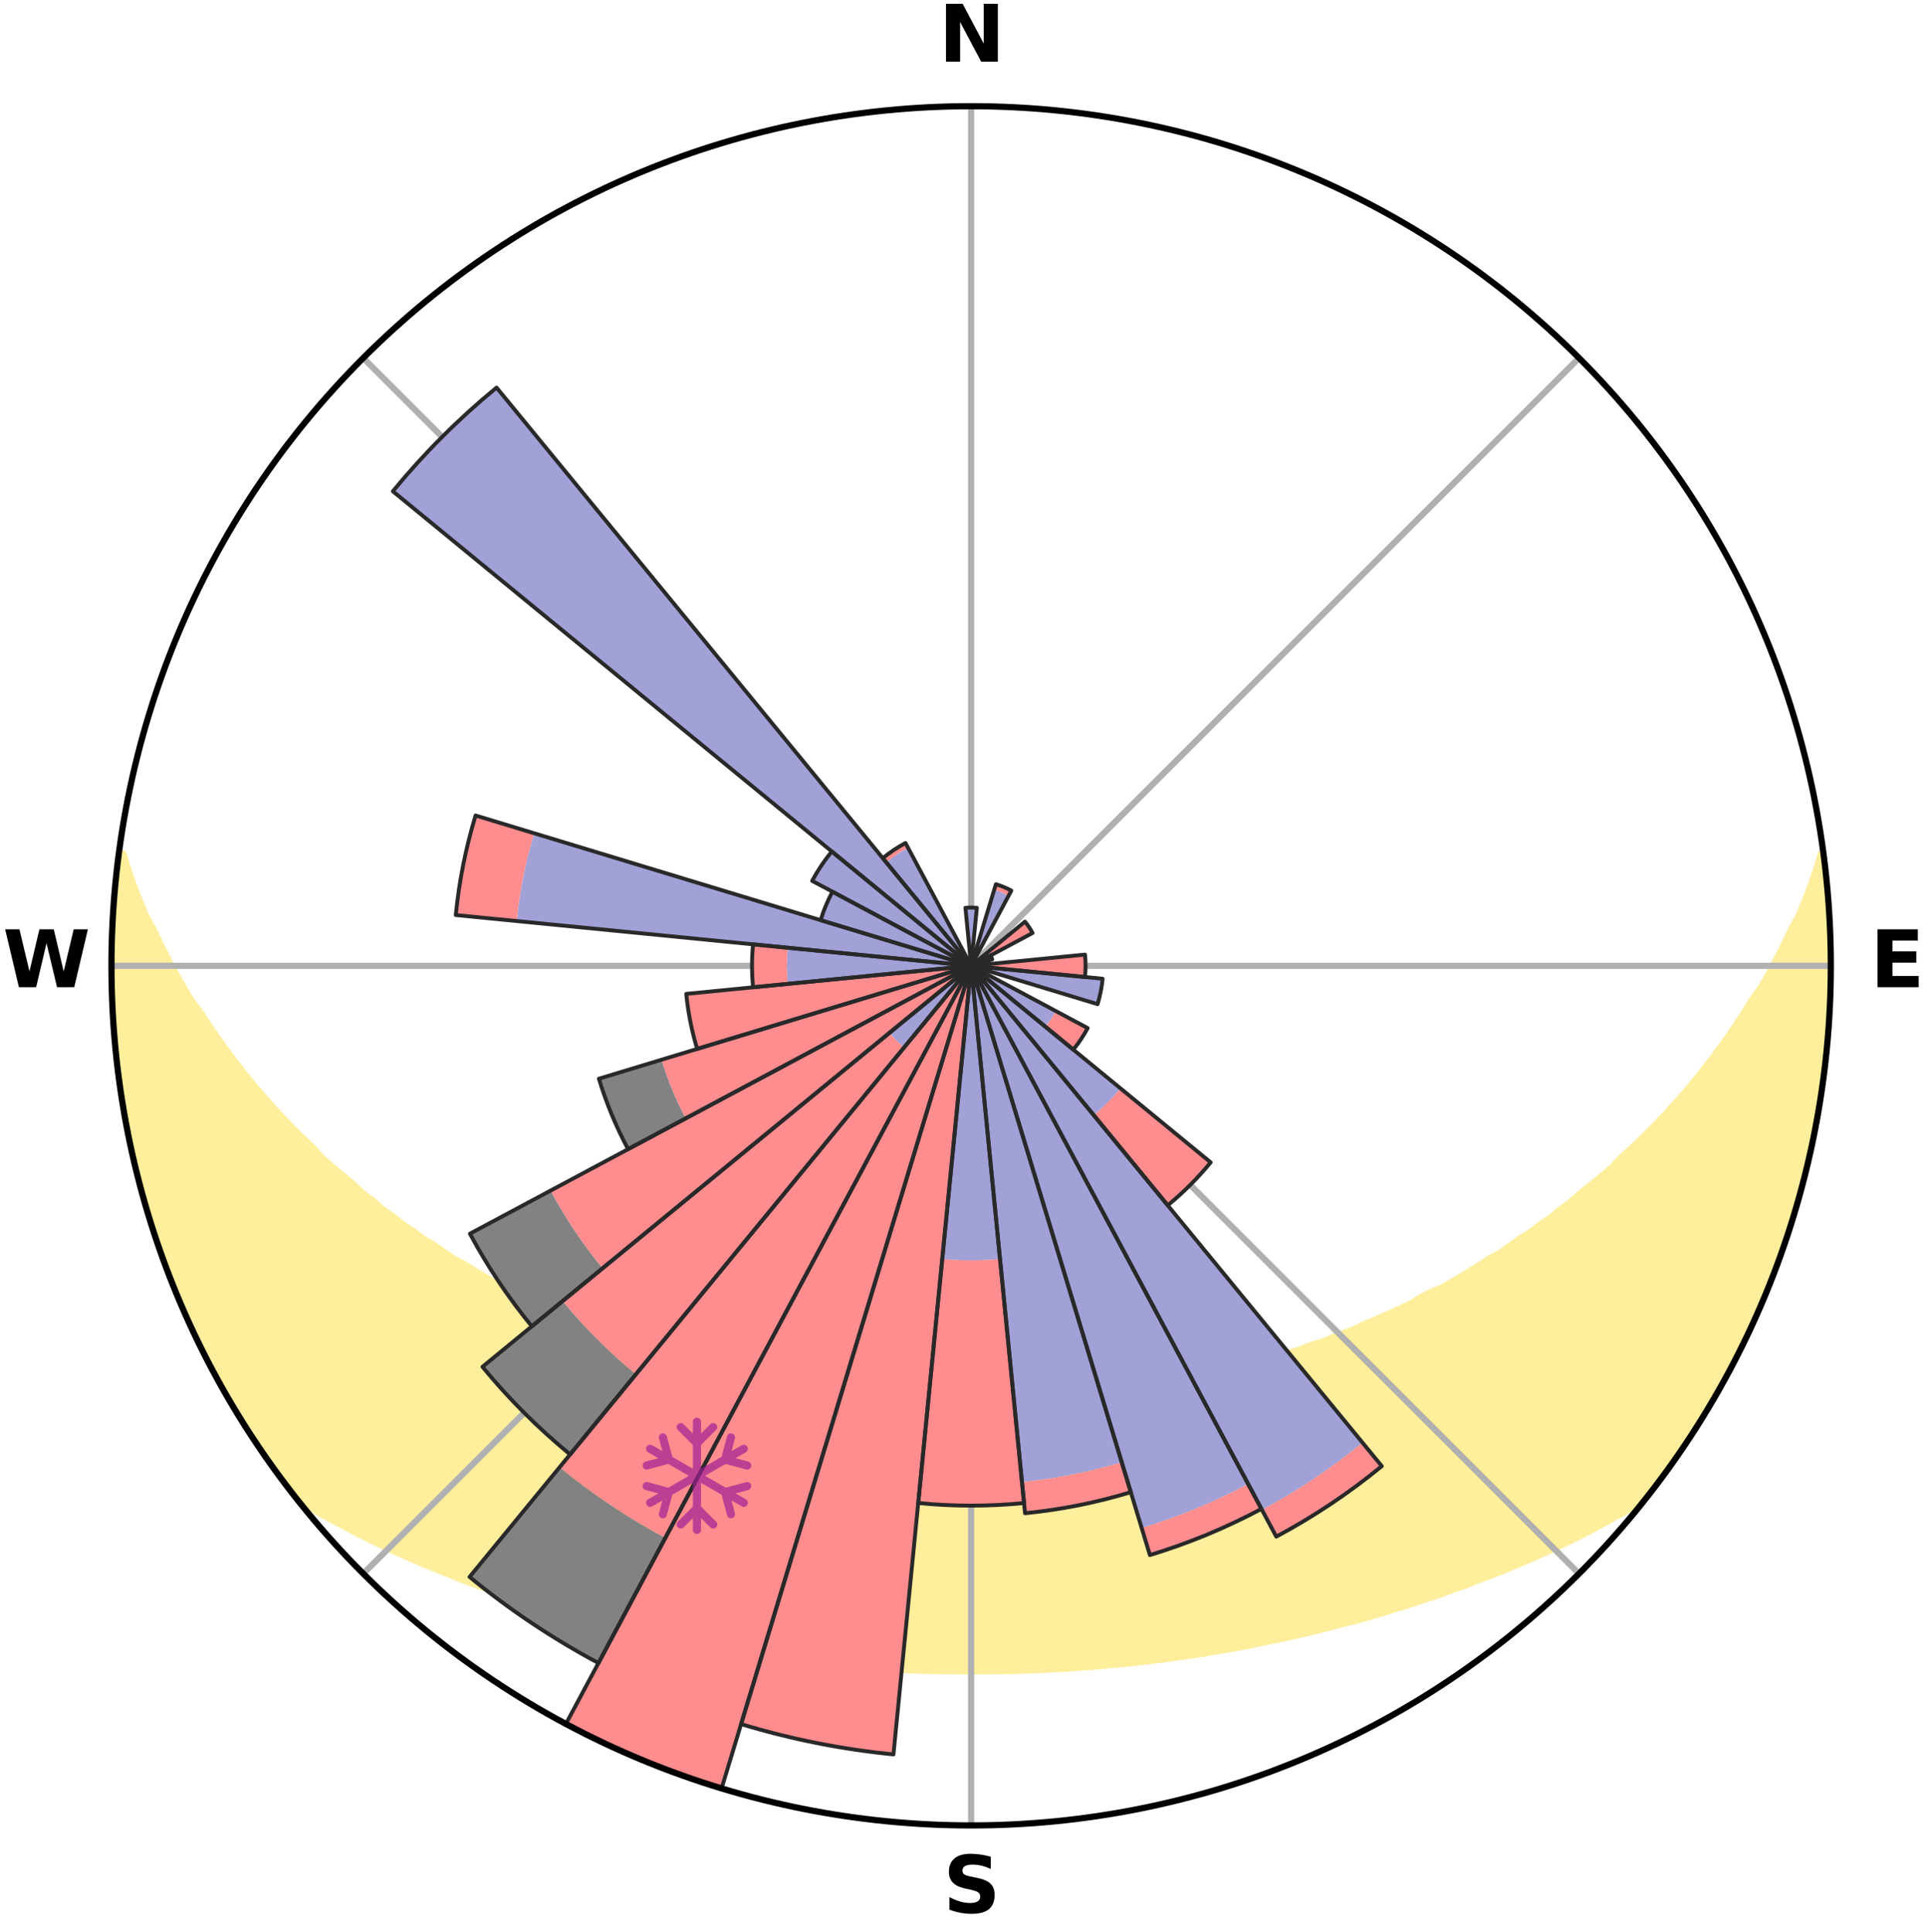 <?xml version="1.0" encoding="utf-8" standalone="no"?>
<!DOCTYPE svg PUBLIC "-//W3C//DTD SVG 1.1//EN"
  "http://www.w3.org/Graphics/SVG/1.1/DTD/svg11.dtd">
<svg xmlns:xlink="http://www.w3.org/1999/xlink" width="248.41pt" height="249.158pt" viewBox="0 0 248.41 249.158" xmlns="http://www.w3.org/2000/svg" version="1.1">
 <title>Ski Rose for Skiareál Novako</title>
 <defs>
  <style type="text/css">*{stroke-linejoin: round; stroke-linecap: butt}</style>
 </defs>
 <g id="figure_1">
  <g id="patch_1">
   <path d="M 0 249.158 
L 248.41 249.158 
L 248.41 0 
L 0 0 
z
" style="fill: #ffffff"/>
  </g>
  <g id="axes_1">
   <g id="patch_2">
    <path d="M 236.135 124.579 
C 236.135 110.018 233.267 95.599 227.695 82.147 
C 222.122 68.695 213.955 56.471 203.659 46.175 
C 193.363 35.879 181.139 27.711 167.687 22.139 
C 154.235 16.567 139.815 13.699 125.255 13.699 
C 110.694 13.699 96.275 16.567 82.823 22.139 
C 69.371 27.711 57.147 35.879 46.851 46.175 
C 36.555 56.471 28.387 68.695 22.815 82.147 
C 17.243 95.599 14.375 110.018 14.375 124.579 
C 14.375 139.14 17.243 153.559 22.815 167.011 
C 28.387 180.463 36.555 192.687 46.851 202.983 
C 57.147 213.279 69.371 221.447 82.823 227.019 
C 96.275 232.591 110.694 235.459 125.255 235.459 
C 139.815 235.459 154.235 232.591 167.687 227.019 
C 181.139 221.447 193.363 213.279 203.659 202.983 
C 213.955 192.687 222.122 180.463 227.695 167.011 
C 233.267 153.559 236.135 139.14 236.135 124.579 
M 125.255 124.579 
C 125.255 124.579 125.255 124.579 125.255 124.579 
C 125.255 124.579 125.255 124.579 125.255 124.579 
C 125.255 124.579 125.255 124.579 125.255 124.579 
C 125.255 124.579 125.255 124.579 125.255 124.579 
C 125.255 124.579 125.255 124.579 125.255 124.579 
C 125.255 124.579 125.255 124.579 125.255 124.579 
C 125.255 124.579 125.255 124.579 125.255 124.579 
C 125.255 124.579 125.255 124.579 125.255 124.579 
C 125.255 124.579 125.255 124.579 125.255 124.579 
C 125.255 124.579 125.255 124.579 125.255 124.579 
C 125.255 124.579 125.255 124.579 125.255 124.579 
C 125.255 124.579 125.255 124.579 125.255 124.579 
C 125.255 124.579 125.255 124.579 125.255 124.579 
C 125.255 124.579 125.255 124.579 125.255 124.579 
C 125.255 124.579 125.255 124.579 125.255 124.579 
C 125.255 124.579 125.255 124.579 125.255 124.579 
z
" style="fill: #ffffff"/>
   </g>
   <g id="PolyCollection_1">
    <defs>
     <path id="m152f701983" d="M 235.119 -139.043 
L 234.955 -139.021 
L 234.343 -137.008 
L 233.66 -135.017 
L 232.915 -133.052 
L 232.116 -131.115 
L 231.079 -129.199 
L 230.188 -127.327 
L 229.259 -125.487 
L 228.293 -123.68 
L 227.294 -121.907 
L 226.068 -120.177 
L 225.007 -118.478 
L 223.916 -116.814 
L 222.799 -115.187 
L 221.656 -113.596 
L 220.488 -112.041 
L 219.298 -110.524 
L 218.086 -109.044 
L 216.854 -107.602 
L 215.603 -106.198 
L 214.334 -104.831 
L 213.048 -103.502 
L 211.748 -102.21 
L 210.433 -100.957 
L 209.106 -99.741 
L 207.946 -98.507 
L 206.595 -97.363 
L 205.235 -96.257 
L 203.868 -95.187 
L 202.663 -94.087 
L 201.28 -93.088 
L 200.058 -92.054 
L 198.665 -91.124 
L 197.43 -90.153 
L 196.031 -89.292 
L 194.785 -88.384 
L 193.535 -87.506 
L 192.133 -86.741 
L 190.879 -85.924 
L 189.622 -85.135 
L 188.364 -84.374 
L 187.105 -83.642 
L 185.845 -82.936 
L 184.457 -82.35 
L 183.203 -81.7 
L 182.074 -80.98 
L 180.822 -80.379 
L 179.572 -79.803 
L 178.326 -79.252 
L 177.085 -78.723 
L 175.849 -78.218 
L 174.721 -77.637 
L 173.493 -77.176 
L 172.271 -76.735 
L 171.148 -76.217 
L 169.937 -75.817 
L 168.733 -75.436 
L 167.619 -74.977 
L 166.428 -74.632 
L 165.321 -74.209 
L 164.216 -73.804 
L 163.044 -73.51 
L 161.947 -73.138 
L 160.791 -72.874 
L 159.703 -72.534 
L 158.618 -72.21 
L 157.483 -71.987 
L 156.408 -71.692 
L 155.336 -71.41 
L 154.269 -71.142 
L 153.205 -70.888 
L 152.106 -70.724 
L 151.052 -70.494 
L 150.002 -70.276 
L 148.957 -70.069 
L 147.914 -69.874 
L 146.876 -69.69 
L 145.842 -69.516 
L 144.811 -69.353 
L 143.784 -69.2 
L 142.761 -69.057 
L 141.741 -68.923 
L 140.724 -68.799 
L 139.711 -68.683 
L 138.7 -68.575 
L 137.693 -68.476 
L 136.688 -68.385 
L 135.685 -68.302 
L 134.685 -68.226 
L 133.687 -68.158 
L 132.691 -68.097 
L 131.699 -68.022 
L 130.705 -67.979 
L 129.712 -67.942 
L 128.721 -67.912 
L 127.73 -67.889 
L 126.74 -67.873 
L 125.75 -67.863 
L 124.76 -67.863 
L 123.77 -67.874 
L 122.78 -67.891 
L 121.789 -67.915 
L 120.799 -67.959 
L 119.807 -68 
L 118.814 -68.048 
L 117.82 -68.103 
L 116.824 -68.164 
L 115.826 -68.233 
L 114.826 -68.31 
L 113.824 -68.394 
L 112.819 -68.486 
L 111.812 -68.586 
L 110.802 -68.694 
L 109.789 -68.81 
L 108.773 -68.936 
L 107.753 -69.07 
L 106.73 -69.214 
L 105.704 -69.368 
L 104.673 -69.532 
L 103.64 -69.706 
L 102.602 -69.89 
L 101.561 -70.086 
L 100.515 -70.293 
L 99.466 -70.512 
L 98.413 -70.743 
L 97.357 -70.987 
L 96.296 -71.244 
L 95.185 -71.431 
L 94.114 -71.713 
L 93.04 -72.009 
L 91.962 -72.32 
L 90.822 -72.557 
L 89.735 -72.897 
L 88.645 -73.254 
L 87.483 -73.534 
L 86.385 -73.922 
L 85.208 -74.234 
L 84.102 -74.657 
L 82.994 -75.098 
L 81.799 -75.462 
L 80.597 -75.843 
L 79.479 -76.341 
L 78.265 -76.762 
L 77.143 -77.3 
L 75.92 -77.762 
L 74.69 -78.245 
L 73.455 -78.751 
L 72.328 -79.375 
L 71.087 -79.927 
L 69.843 -80.502 
L 68.595 -81.102 
L 67.344 -81.727 
L 66.091 -82.378 
L 64.838 -83.055 
L 63.583 -83.759 
L 62.328 -84.49 
L 61.075 -85.249 
L 59.822 -86.036 
L 58.425 -86.768 
L 57.175 -87.615 
L 55.929 -88.491 
L 54.532 -89.318 
L 53.294 -90.256 
L 51.901 -91.15 
L 50.675 -92.151 
L 49.29 -93.113 
L 48.078 -94.178 
L 46.706 -95.211 
L 45.514 -96.341 
L 44.158 -97.444 
L 42.811 -98.585 
L 41.475 -99.762 
L 40.331 -101.028 
L 39.021 -102.277 
L 37.724 -103.565 
L 36.442 -104.89 
L 35.177 -106.253 
L 33.929 -107.653 
L 32.7 -109.091 
L 31.492 -110.566 
L 30.304 -112.079 
L 29.14 -113.628 
L 28 -115.214 
L 26.885 -116.837 
L 25.797 -118.496 
L 24.544 -120.182 
L 23.515 -121.915 
L 22.517 -123.682 
L 21.553 -125.484 
L 20.625 -127.319 
L 19.734 -129.186 
L 18.697 -131.096 
L 17.895 -133.028 
L 17.145 -134.989 
L 16.455 -136.975 
L 15.834 -138.985 
L 15.338 -139.05 
L 15.338 -139.05 
L 15.168 -137.122 
L 14.933 -135.202 
L 14.73 -133.278 
L 14.661 -131.343 
L 14.524 -129.414 
L 14.419 -127.481 
L 14.45 -125.546 
L 14.411 -123.612 
L 14.507 -121.679 
L 14.533 -119.745 
L 14.59 -117.81 
L 14.785 -115.885 
L 14.905 -113.954 
L 15.165 -112.036 
L 15.348 -110.11 
L 15.725 -108.21 
L 15.917 -106.282 
L 16.243 -104.375 
L 16.661 -102.485 
L 17.11 -100.604 
L 17.478 -98.704 
L 18.034 -96.85 
L 18.421 -94.952 
L 19.037 -93.116 
L 19.529 -91.244 
L 20.165 -89.417 
L 20.757 -87.575 
L 21.455 -85.77 
L 22.107 -83.948 
L 22.866 -82.168 
L 23.581 -80.37 
L 24.401 -78.617 
L 25.181 -76.846 
L 26.062 -75.123 
L 26.911 -73.384 
L 27.854 -71.695 
L 28.776 -69.994 
L 29.741 -68.317 
L 30.781 -66.685 
L 31.759 -65.016 
L 32.805 -63.388 
L 33.891 -61.786 
L 35.007 -60.206 
L 36.131 -58.631 
L 37.292 -57.083 
L 38.612 -55.66 
L 40.34 -54.581 
L 42.089 -53.549 
L 43.908 -52.609 
L 45.683 -51.665 
L 47.466 -50.76 
L 49.253 -49.892 
L 51.042 -49.059 
L 52.831 -48.26 
L 54.619 -47.494 
L 56.405 -46.758 
L 58.188 -46.054 
L 59.925 -45.328 
L 61.701 -44.681 
L 63.472 -44.062 
L 65.204 -43.425 
L 66.964 -42.859 
L 68.685 -42.269 
L 70.405 -41.71 
L 72.148 -41.218 
L 73.855 -40.702 
L 75.561 -40.215 
L 77.258 -39.745 
L 78.975 -39.342 
L 80.664 -38.92 
L 82.344 -38.514 
L 84.022 -38.134 
L 85.692 -37.767 
L 87.342 -37.386 
L 89.005 -37.064 
L 90.66 -36.754 
L 92.312 -36.468 
L 93.955 -36.192 
L 95.585 -35.906 
L 97.222 -35.671 
L 98.852 -35.444 
L 100.471 -35.21 
L 102.094 -35.022 
L 103.706 -34.821 
L 105.319 -34.655 
L 106.925 -34.486 
L 108.533 -34.355 
L 110.133 -34.217 
L 111.734 -34.106 
L 113.33 -33.998 
L 114.926 -33.921 
L 116.518 -33.842 
L 118.109 -33.777 
L 119.698 -33.731 
L 121.287 -33.695 
L 122.875 -33.68 
L 124.461 -33.67 
L 126.048 -33.67 
L 127.635 -33.68 
L 129.223 -33.694 
L 130.811 -33.73 
L 132.401 -33.781 
L 133.992 -33.84 
L 135.584 -33.919 
L 137.18 -33.996 
L 138.776 -34.104 
L 140.374 -34.228 
L 141.977 -34.353 
L 143.58 -34.507 
L 145.191 -34.652 
L 146.804 -34.819 
L 148.417 -35.019 
L 150.04 -35.206 
L 151.659 -35.44 
L 153.289 -35.667 
L 154.926 -35.902 
L 156.556 -36.188 
L 158.2 -36.464 
L 159.852 -36.749 
L 161.506 -37.06 
L 163.152 -37.421 
L 164.82 -37.761 
L 166.49 -38.129 
L 168.168 -38.508 
L 169.849 -38.915 
L 171.538 -39.336 
L 173.229 -39.785 
L 174.952 -40.21 
L 176.659 -40.696 
L 178.365 -41.213 
L 180.081 -41.746 
L 181.829 -42.263 
L 183.549 -42.853 
L 185.31 -43.419 
L 187.043 -44.055 
L 188.814 -44.674 
L 190.548 -45.372 
L 192.327 -46.047 
L 194.11 -46.752 
L 195.896 -47.487 
L 197.685 -48.254 
L 199.474 -49.053 
L 201.263 -49.886 
L 203.05 -50.754 
L 204.833 -51.659 
L 206.609 -52.603 
L 208.373 -53.589 
L 210.177 -54.575 
L 211.906 -55.654 
L 213.209 -57.089 
L 214.38 -58.63 
L 215.519 -60.194 
L 216.631 -61.778 
L 217.71 -63.384 
L 218.675 -65.064 
L 219.698 -66.704 
L 220.782 -68.309 
L 221.702 -70.012 
L 222.698 -71.672 
L 223.596 -73.386 
L 224.422 -75.136 
L 225.258 -76.88 
L 226.131 -78.607 
L 226.927 -80.371 
L 227.622 -82.177 
L 228.382 -83.956 
L 229.108 -85.75 
L 229.701 -87.593 
L 230.368 -89.409 
L 230.992 -91.24 
L 231.567 -93.088 
L 231.956 -94.988 
L 232.457 -96.855 
L 232.919 -98.731 
L 233.499 -100.582 
L 233.892 -102.477 
L 234.235 -104.381 
L 234.537 -106.291 
L 234.82 -108.204 
L 235.046 -110.125 
L 235.422 -112.027 
L 235.572 -113.957 
L 235.684 -115.888 
L 235.925 -117.81 
L 235.995 -119.744 
L 235.998 -121.679 
L 235.998 -123.613 
L 236.098 -125.546 
L 236.03 -127.48 
L 236.026 -129.415 
L 235.891 -131.346 
L 235.722 -133.273 
L 235.487 -135.193 
L 235.418 -137.131 
L 235.119 -139.043 
z
" style="stroke: #ffee9c"/>
    </defs>
    <g clip-path="url(#pc5617276b9)">
     <use xlink:href="#m152f701983" x="0" y="249.158" style="fill: #ffee9c; stroke: #ffee9c"/>
    </g>
   </g>
   <g id="matplotlib.axis_1">
    <g id="xtick_1">
     <g id="line2d_1">
      <path d="M 125.255 124.579 
L 125.255 13.699 
" clip-path="url(#pc5617276b9)" style="fill: none; stroke: #b0b0b0; stroke-width: 0.8; stroke-linecap: square"/>
     </g>
     <g id="text_1">
      <!-- N -->
      <g transform="translate(121.07 7.958) scale(0.1 -0.1)">
       <defs>
        <path id="DejaVuSans-Bold-4e" d="M 588 4666 
L 1931 4666 
L 3628 1466 
L 3628 4666 
L 4769 4666 
L 4769 0 
L 3425 0 
L 1728 3200 
L 1728 0 
L 588 0 
L 588 4666 
z
" transform="scale(0.016)"/>
       </defs>
       <use xlink:href="#DejaVuSans-Bold-4e"/>
      </g>
     </g>
    </g>
    <g id="xtick_2">
     <g id="line2d_2">
      <path d="M 125.255 124.579 
L 203.659 46.175 
" clip-path="url(#pc5617276b9)" style="fill: none; stroke: #b0b0b0; stroke-width: 0.8; stroke-linecap: square"/>
     </g>
    </g>
    <g id="xtick_3">
     <g id="line2d_3">
      <path d="M 125.255 124.579 
L 236.135 124.579 
" clip-path="url(#pc5617276b9)" style="fill: none; stroke: #b0b0b0; stroke-width: 0.8; stroke-linecap: square"/>
     </g>
     <g id="text_2">
      <!-- E -->
      <g transform="translate(241.219 127.338) scale(0.1 -0.1)">
       <defs>
        <path id="DejaVuSans-Bold-45" d="M 588 4666 
L 3834 4666 
L 3834 3756 
L 1791 3756 
L 1791 2888 
L 3713 2888 
L 3713 1978 
L 1791 1978 
L 1791 909 
L 3903 909 
L 3903 0 
L 588 0 
L 588 4666 
z
" transform="scale(0.016)"/>
       </defs>
       <use xlink:href="#DejaVuSans-Bold-45"/>
      </g>
     </g>
    </g>
    <g id="xtick_4">
     <g id="line2d_4">
      <path d="M 125.255 124.579 
L 203.659 202.983 
" clip-path="url(#pc5617276b9)" style="fill: none; stroke: #b0b0b0; stroke-width: 0.8; stroke-linecap: square"/>
     </g>
    </g>
    <g id="xtick_5">
     <g id="line2d_5">
      <path d="M 125.255 124.579 
L 125.255 235.459 
" clip-path="url(#pc5617276b9)" style="fill: none; stroke: #b0b0b0; stroke-width: 0.8; stroke-linecap: square"/>
     </g>
     <g id="text_3">
      <!-- S -->
      <g transform="translate(121.654 246.718) scale(0.1 -0.1)">
       <defs>
        <path id="DejaVuSans-Bold-53" d="M 3834 4519 
L 3834 3531 
Q 3450 3703 3084 3790 
Q 2719 3878 2394 3878 
Q 1963 3878 1756 3759 
Q 1550 3641 1550 3391 
Q 1550 3203 1689 3098 
Q 1828 2994 2194 2919 
L 2706 2816 
Q 3484 2659 3812 2340 
Q 4141 2022 4141 1434 
Q 4141 663 3683 286 
Q 3225 -91 2284 -91 
Q 1841 -91 1394 -6 
Q 947 78 500 244 
L 500 1259 
Q 947 1022 1364 901 
Q 1781 781 2169 781 
Q 2563 781 2772 912 
Q 2981 1044 2981 1288 
Q 2981 1506 2839 1625 
Q 2697 1744 2272 1838 
L 1806 1941 
Q 1106 2091 782 2419 
Q 459 2747 459 3303 
Q 459 4000 909 4375 
Q 1359 4750 2203 4750 
Q 2588 4750 2994 4692 
Q 3400 4634 3834 4519 
z
" transform="scale(0.016)"/>
       </defs>
       <use xlink:href="#DejaVuSans-Bold-53"/>
      </g>
     </g>
    </g>
    <g id="xtick_6">
     <g id="line2d_6">
      <path d="M 125.255 124.579 
L 46.851 202.983 
" clip-path="url(#pc5617276b9)" style="fill: none; stroke: #b0b0b0; stroke-width: 0.8; stroke-linecap: square"/>
     </g>
    </g>
    <g id="xtick_7">
     <g id="line2d_7">
      <path d="M 125.255 124.579 
L 14.375 124.579 
" clip-path="url(#pc5617276b9)" style="fill: none; stroke: #b0b0b0; stroke-width: 0.8; stroke-linecap: square"/>
     </g>
     <g id="text_4">
      <!-- W -->
      <g transform="translate(0.36 127.338) scale(0.1 -0.1)">
       <defs>
        <path id="DejaVuSans-Bold-57" d="M 191 4666 
L 1344 4666 
L 2150 1275 
L 2950 4666 
L 4109 4666 
L 4909 1275 
L 5716 4666 
L 6859 4666 
L 5759 0 
L 4372 0 
L 3525 3547 
L 2688 0 
L 1300 0 
L 191 4666 
z
" transform="scale(0.016)"/>
       </defs>
       <use xlink:href="#DejaVuSans-Bold-57"/>
      </g>
     </g>
    </g>
    <g id="xtick_8">
     <g id="line2d_8">
      <path d="M 125.255 124.579 
L 46.851 46.175 
" clip-path="url(#pc5617276b9)" style="fill: none; stroke: #b0b0b0; stroke-width: 0.8; stroke-linecap: square"/>
     </g>
    </g>
   </g>
   <g id="matplotlib.axis_2"/>
   <g id="patch_3">
    <path d="M 125.255 124.579 
C 125.255 124.579 125.255 124.579 125.255 124.579 
C 125.255 124.579 125.255 124.579 125.255 124.579 
L 125.255 124.579 
C 125.255 124.579 125.255 124.579 125.255 124.579 
C 125.255 124.579 125.255 124.579 125.255 124.579 
z
" clip-path="url(#pc5617276b9)" style="fill: #d9d9d9"/>
   </g>
   <g id="patch_4">
    <path d="M 125.255 124.579 
C 125.255 124.579 125.255 124.579 125.255 124.579 
C 125.255 124.579 125.255 124.579 125.255 124.579 
L 125.255 124.579 
C 125.255 124.579 125.255 124.579 125.255 124.579 
C 125.255 124.579 125.255 124.579 125.255 124.579 
z
" clip-path="url(#pc5617276b9)" style="fill: #d9d9d9"/>
   </g>
   <g id="patch_5">
    <path d="M 125.255 124.579 
C 125.255 124.579 125.255 124.579 125.255 124.579 
C 125.255 124.579 125.255 124.579 125.255 124.579 
L 125.255 124.579 
C 125.255 124.579 125.255 124.579 125.255 124.579 
C 125.255 124.579 125.255 124.579 125.255 124.579 
z
" clip-path="url(#pc5617276b9)" style="fill: #d9d9d9"/>
   </g>
   <g id="patch_6">
    <path d="M 125.255 124.579 
C 125.255 124.579 125.255 124.579 125.255 124.579 
C 125.255 124.579 125.255 124.579 125.255 124.579 
L 125.255 124.579 
C 125.255 124.579 125.255 124.579 125.255 124.579 
C 125.255 124.579 125.255 124.579 125.255 124.579 
z
" clip-path="url(#pc5617276b9)" style="fill: #d9d9d9"/>
   </g>
   <g id="patch_7">
    <path d="M 125.255 124.579 
C 125.255 124.579 125.255 124.579 125.255 124.579 
C 125.255 124.579 125.255 124.579 125.255 124.579 
L 125.255 124.579 
C 125.255 124.579 125.255 124.579 125.255 124.579 
C 125.255 124.579 125.255 124.579 125.255 124.579 
z
" clip-path="url(#pc5617276b9)" style="fill: #d9d9d9"/>
   </g>
   <g id="patch_8">
    <path d="M 125.255 124.579 
C 125.255 124.579 125.255 124.579 125.255 124.579 
C 125.255 124.579 125.255 124.579 125.255 124.579 
L 125.255 124.579 
C 125.255 124.579 125.255 124.579 125.255 124.579 
C 125.255 124.579 125.255 124.579 125.255 124.579 
z
" clip-path="url(#pc5617276b9)" style="fill: #d9d9d9"/>
   </g>
   <g id="patch_9">
    <path d="M 125.255 124.579 
C 125.255 124.579 125.255 124.579 125.255 124.579 
C 125.255 124.579 125.255 124.579 125.255 124.579 
L 125.255 124.579 
C 125.255 124.579 125.255 124.579 125.255 124.579 
C 125.255 124.579 125.255 124.579 125.255 124.579 
z
" clip-path="url(#pc5617276b9)" style="fill: #d9d9d9"/>
   </g>
   <g id="patch_10">
    <path d="M 125.255 124.579 
C 125.255 124.579 125.255 124.579 125.255 124.579 
C 125.255 124.579 125.255 124.579 125.255 124.579 
L 125.255 124.579 
C 125.255 124.579 125.255 124.579 125.255 124.579 
C 125.255 124.579 125.255 124.579 125.255 124.579 
z
" clip-path="url(#pc5617276b9)" style="fill: #d9d9d9"/>
   </g>
   <g id="patch_11">
    <path d="M 125.255 124.579 
C 125.255 124.579 125.255 124.579 125.255 124.579 
C 125.255 124.579 125.255 124.579 125.255 124.579 
L 125.255 124.579 
C 125.255 124.579 125.255 124.579 125.255 124.579 
C 125.255 124.579 125.255 124.579 125.255 124.579 
z
" clip-path="url(#pc5617276b9)" style="fill: #d9d9d9"/>
   </g>
   <g id="patch_12">
    <path d="M 125.255 124.579 
C 125.255 124.579 125.255 124.579 125.255 124.579 
C 125.255 124.579 125.255 124.579 125.255 124.579 
L 125.255 124.579 
C 125.255 124.579 125.255 124.579 125.255 124.579 
C 125.255 124.579 125.255 124.579 125.255 124.579 
z
" clip-path="url(#pc5617276b9)" style="fill: #d9d9d9"/>
   </g>
   <g id="patch_13">
    <path d="M 125.255 124.579 
C 125.255 124.579 125.255 124.579 125.255 124.579 
C 125.255 124.579 125.255 124.579 125.255 124.579 
L 125.255 124.579 
C 125.255 124.579 125.255 124.579 125.255 124.579 
C 125.255 124.579 125.255 124.579 125.255 124.579 
z
" clip-path="url(#pc5617276b9)" style="fill: #d9d9d9"/>
   </g>
   <g id="patch_14">
    <path d="M 125.255 124.579 
C 125.255 124.579 125.255 124.579 125.255 124.579 
C 125.255 124.579 125.255 124.579 125.255 124.579 
L 125.255 124.579 
C 125.255 124.579 125.255 124.579 125.255 124.579 
C 125.255 124.579 125.255 124.579 125.255 124.579 
z
" clip-path="url(#pc5617276b9)" style="fill: #d9d9d9"/>
   </g>
   <g id="patch_15">
    <path d="M 125.255 124.579 
C 125.255 124.579 125.255 124.579 125.255 124.579 
C 125.255 124.579 125.255 124.579 125.255 124.579 
L 125.255 124.579 
C 125.255 124.579 125.255 124.579 125.255 124.579 
C 125.255 124.579 125.255 124.579 125.255 124.579 
z
" clip-path="url(#pc5617276b9)" style="fill: #d9d9d9"/>
   </g>
   <g id="patch_16">
    <path d="M 125.255 124.579 
C 125.255 124.579 125.255 124.579 125.255 124.579 
C 125.255 124.579 125.255 124.579 125.255 124.579 
L 125.255 124.579 
C 125.255 124.579 125.255 124.579 125.255 124.579 
C 125.255 124.579 125.255 124.579 125.255 124.579 
z
" clip-path="url(#pc5617276b9)" style="fill: #d9d9d9"/>
   </g>
   <g id="patch_17">
    <path d="M 125.255 124.579 
C 125.255 124.579 125.255 124.579 125.255 124.579 
C 125.255 124.579 125.255 124.579 125.255 124.579 
L 125.255 124.579 
C 125.255 124.579 125.255 124.579 125.255 124.579 
C 125.255 124.579 125.255 124.579 125.255 124.579 
z
" clip-path="url(#pc5617276b9)" style="fill: #d9d9d9"/>
   </g>
   <g id="patch_18">
    <path d="M 125.255 124.579 
C 125.255 124.579 125.255 124.579 125.255 124.579 
C 125.255 124.579 125.255 124.579 125.255 124.579 
L 125.255 124.579 
C 125.255 124.579 125.255 124.579 125.255 124.579 
C 125.255 124.579 125.255 124.579 125.255 124.579 
z
" clip-path="url(#pc5617276b9)" style="fill: #d9d9d9"/>
   </g>
   <g id="patch_19">
    <path d="M 125.255 124.579 
C 125.255 124.579 125.255 124.579 125.255 124.579 
C 125.255 124.579 125.255 124.579 125.255 124.579 
L 125.255 124.579 
C 125.255 124.579 125.255 124.579 125.255 124.579 
C 125.255 124.579 125.255 124.579 125.255 124.579 
z
" clip-path="url(#pc5617276b9)" style="fill: #d9d9d9"/>
   </g>
   <g id="patch_20">
    <path d="M 125.255 124.579 
C 125.255 124.579 125.255 124.579 125.255 124.579 
C 125.255 124.579 125.255 124.579 125.255 124.579 
L 125.255 124.579 
C 125.255 124.579 125.255 124.579 125.255 124.579 
C 125.255 124.579 125.255 124.579 125.255 124.579 
z
" clip-path="url(#pc5617276b9)" style="fill: #d9d9d9"/>
   </g>
   <g id="patch_21">
    <path d="M 125.255 124.579 
C 125.255 124.579 125.255 124.579 125.255 124.579 
C 125.255 124.579 125.255 124.579 125.255 124.579 
L 125.255 124.579 
C 125.255 124.579 125.255 124.579 125.255 124.579 
C 125.255 124.579 125.255 124.579 125.255 124.579 
z
" clip-path="url(#pc5617276b9)" style="fill: #d9d9d9"/>
   </g>
   <g id="patch_22">
    <path d="M 125.255 124.579 
C 125.255 124.579 125.255 124.579 125.255 124.579 
C 125.255 124.579 125.255 124.579 125.255 124.579 
L 125.255 124.579 
C 125.255 124.579 125.255 124.579 125.255 124.579 
C 125.255 124.579 125.255 124.579 125.255 124.579 
z
" clip-path="url(#pc5617276b9)" style="fill: #d9d9d9"/>
   </g>
   <g id="patch_23">
    <path d="M 125.255 124.579 
C 125.255 124.579 125.255 124.579 125.255 124.579 
C 125.255 124.579 125.255 124.579 125.255 124.579 
L 125.255 124.579 
C 125.255 124.579 125.255 124.579 125.255 124.579 
C 125.255 124.579 125.255 124.579 125.255 124.579 
z
" clip-path="url(#pc5617276b9)" style="fill: #d9d9d9"/>
   </g>
   <g id="patch_24">
    <path d="M 125.255 124.579 
C 125.255 124.579 125.255 124.579 125.255 124.579 
C 125.255 124.579 125.255 124.579 125.255 124.579 
L 125.255 124.579 
C 125.255 124.579 125.255 124.579 125.255 124.579 
C 125.255 124.579 125.255 124.579 125.255 124.579 
z
" clip-path="url(#pc5617276b9)" style="fill: #d9d9d9"/>
   </g>
   <g id="patch_25">
    <path d="M 125.255 124.579 
C 125.255 124.579 125.255 124.579 125.255 124.579 
C 125.255 124.579 125.255 124.579 125.255 124.579 
L 125.255 124.579 
C 125.255 124.579 125.255 124.579 125.255 124.579 
C 125.255 124.579 125.255 124.579 125.255 124.579 
z
" clip-path="url(#pc5617276b9)" style="fill: #d9d9d9"/>
   </g>
   <g id="patch_26">
    <path d="M 125.255 124.579 
C 125.255 124.579 125.255 124.579 125.255 124.579 
C 125.255 124.579 125.255 124.579 125.255 124.579 
L 125.255 124.579 
C 125.255 124.579 125.255 124.579 125.255 124.579 
C 125.255 124.579 125.255 124.579 125.255 124.579 
z
" clip-path="url(#pc5617276b9)" style="fill: #d9d9d9"/>
   </g>
   <g id="patch_27">
    <path d="M 125.255 124.579 
C 125.255 124.579 125.255 124.579 125.255 124.579 
C 125.255 124.579 125.255 124.579 125.255 124.579 
L 125.255 124.579 
C 125.255 124.579 125.255 124.579 125.255 124.579 
C 125.255 124.579 125.255 124.579 125.255 124.579 
z
" clip-path="url(#pc5617276b9)" style="fill: #d9d9d9"/>
   </g>
   <g id="patch_28">
    <path d="M 125.255 124.579 
C 125.255 124.579 125.255 124.579 125.255 124.579 
C 125.255 124.579 125.255 124.579 125.255 124.579 
L 125.255 124.579 
C 125.255 124.579 125.255 124.579 125.255 124.579 
C 125.255 124.579 125.255 124.579 125.255 124.579 
z
" clip-path="url(#pc5617276b9)" style="fill: #d9d9d9"/>
   </g>
   <g id="patch_29">
    <path d="M 125.255 124.579 
C 125.255 124.579 125.255 124.579 125.255 124.579 
C 125.255 124.579 125.255 124.579 125.255 124.579 
L 125.255 124.579 
C 125.255 124.579 125.255 124.579 125.255 124.579 
C 125.255 124.579 125.255 124.579 125.255 124.579 
z
" clip-path="url(#pc5617276b9)" style="fill: #d9d9d9"/>
   </g>
   <g id="patch_30">
    <path d="M 125.255 124.579 
C 125.255 124.579 125.255 124.579 125.255 124.579 
C 125.255 124.579 125.255 124.579 125.255 124.579 
L 125.255 124.579 
C 125.255 124.579 125.255 124.579 125.255 124.579 
C 125.255 124.579 125.255 124.579 125.255 124.579 
z
" clip-path="url(#pc5617276b9)" style="fill: #d9d9d9"/>
   </g>
   <g id="patch_31">
    <path d="M 125.255 124.579 
C 125.255 124.579 125.255 124.579 125.255 124.579 
C 125.255 124.579 125.255 124.579 125.255 124.579 
L 125.255 124.579 
C 125.255 124.579 125.255 124.579 125.255 124.579 
C 125.255 124.579 125.255 124.579 125.255 124.579 
z
" clip-path="url(#pc5617276b9)" style="fill: #d9d9d9"/>
   </g>
   <g id="patch_32">
    <path d="M 125.255 124.579 
C 125.255 124.579 125.255 124.579 125.255 124.579 
C 125.255 124.579 125.255 124.579 125.255 124.579 
L 125.255 124.579 
C 125.255 124.579 125.255 124.579 125.255 124.579 
C 125.255 124.579 125.255 124.579 125.255 124.579 
z
" clip-path="url(#pc5617276b9)" style="fill: #d9d9d9"/>
   </g>
   <g id="patch_33">
    <path d="M 125.255 124.579 
C 125.255 124.579 125.255 124.579 125.255 124.579 
C 125.255 124.579 125.255 124.579 125.255 124.579 
L 125.255 124.579 
C 125.255 124.579 125.255 124.579 125.255 124.579 
C 125.255 124.579 125.255 124.579 125.255 124.579 
z
" clip-path="url(#pc5617276b9)" style="fill: #d9d9d9"/>
   </g>
   <g id="patch_34">
    <path d="M 125.255 124.579 
C 125.255 124.579 125.255 124.579 125.255 124.579 
C 125.255 124.579 125.255 124.579 125.255 124.579 
L 125.255 124.579 
C 125.255 124.579 125.255 124.579 125.255 124.579 
C 125.255 124.579 125.255 124.579 125.255 124.579 
z
" clip-path="url(#pc5617276b9)" style="fill: #d9d9d9"/>
   </g>
   <g id="patch_35">
    <path d="M 125.255 124.579 
C 125.255 124.579 125.255 124.579 125.255 124.579 
C 125.255 124.579 125.255 124.579 125.255 124.579 
L 125.991 117.101 
C 125.747 117.076 125.501 117.064 125.255 117.064 
C 125.009 117.064 124.763 117.076 124.518 117.101 
z
" clip-path="url(#pc5617276b9)" style="fill: #a1a1d8"/>
   </g>
   <g id="patch_36">
    <path d="M 125.255 124.579 
C 125.255 124.579 125.255 124.579 125.255 124.579 
C 125.255 124.579 125.255 124.579 125.255 124.579 
L 125.255 124.579 
C 125.255 124.579 125.255 124.579 125.255 124.579 
C 125.255 124.579 125.255 124.579 125.255 124.579 
z
" clip-path="url(#pc5617276b9)" style="fill: #a1a1d8"/>
   </g>
   <g id="patch_37">
    <path d="M 125.255 124.579 
C 125.255 124.579 125.255 124.579 125.255 124.579 
C 125.255 124.579 125.255 124.579 125.255 124.579 
L 130.082 115.548 
C 129.787 115.39 129.483 115.246 129.174 115.118 
C 128.864 114.99 128.548 114.877 128.228 114.779 
z
" clip-path="url(#pc5617276b9)" style="fill: #a1a1d8"/>
   </g>
   <g id="patch_38">
    <path d="M 125.255 124.579 
C 125.255 124.579 125.255 124.579 125.255 124.579 
C 125.255 124.579 125.255 124.579 125.255 124.579 
L 125.255 124.579 
C 125.255 124.579 125.255 124.579 125.255 124.579 
C 125.255 124.579 125.255 124.579 125.255 124.579 
z
" clip-path="url(#pc5617276b9)" style="fill: #a1a1d8"/>
   </g>
   <g id="patch_39">
    <path d="M 125.255 124.579 
C 125.255 124.579 125.255 124.579 125.255 124.579 
C 125.255 124.579 125.255 124.579 125.255 124.579 
L 125.255 124.579 
C 125.255 124.579 125.255 124.579 125.255 124.579 
C 125.255 124.579 125.255 124.579 125.255 124.579 
z
" clip-path="url(#pc5617276b9)" style="fill: #a1a1d8"/>
   </g>
   <g id="patch_40">
    <path d="M 125.255 124.579 
C 125.255 124.579 125.255 124.579 125.255 124.579 
C 125.255 124.579 125.255 124.579 125.255 124.579 
L 125.255 124.579 
C 125.255 124.579 125.255 124.579 125.255 124.579 
C 125.255 124.579 125.255 124.579 125.255 124.579 
z
" clip-path="url(#pc5617276b9)" style="fill: #a1a1d8"/>
   </g>
   <g id="patch_41">
    <path d="M 125.255 124.579 
C 125.255 124.579 125.255 124.579 125.255 124.579 
C 125.255 124.579 125.255 124.579 125.255 124.579 
L 125.255 124.579 
C 125.255 124.579 125.255 124.579 125.255 124.579 
C 125.255 124.579 125.255 124.579 125.255 124.579 
z
" clip-path="url(#pc5617276b9)" style="fill: #a1a1d8"/>
   </g>
   <g id="patch_42">
    <path d="M 125.255 124.579 
C 125.255 124.579 125.255 124.579 125.255 124.579 
C 125.255 124.579 125.255 124.579 125.255 124.579 
L 125.255 124.579 
C 125.255 124.579 125.255 124.579 125.255 124.579 
C 125.255 124.579 125.255 124.579 125.255 124.579 
z
" clip-path="url(#pc5617276b9)" style="fill: #a1a1d8"/>
   </g>
   <g id="patch_43">
    <path d="M 125.255 124.579 
C 125.255 124.579 125.255 124.579 125.255 124.579 
C 125.255 124.579 125.255 124.579 125.255 124.579 
L 125.255 124.579 
C 125.255 124.579 125.255 124.579 125.255 124.579 
C 125.255 124.579 125.255 124.579 125.255 124.579 
z
" clip-path="url(#pc5617276b9)" style="fill: #a1a1d8"/>
   </g>
   <g id="patch_44">
    <path d="M 125.255 124.579 
C 125.255 124.579 125.255 124.579 125.255 124.579 
C 125.255 124.579 125.255 124.579 125.255 124.579 
L 141.563 129.526 
C 141.725 128.992 141.86 128.451 141.969 127.904 
C 142.078 127.357 142.16 126.805 142.214 126.249 
z
" clip-path="url(#pc5617276b9)" style="fill: #a1a1d8"/>
   </g>
   <g id="patch_45">
    <path d="M 125.255 124.579 
C 125.255 124.579 125.255 124.579 125.255 124.579 
C 125.255 124.579 125.255 124.579 125.255 124.579 
L 125.255 124.579 
C 125.255 124.579 125.255 124.579 125.255 124.579 
C 125.255 124.579 125.255 124.579 125.255 124.579 
z
" clip-path="url(#pc5617276b9)" style="fill: #a1a1d8"/>
   </g>
   <g id="patch_46">
    <path d="M 125.255 124.579 
C 125.255 124.579 125.255 124.579 125.255 124.579 
C 125.255 124.579 125.255 124.579 125.255 124.579 
L 134.825 132.433 
C 135.082 132.12 135.324 131.794 135.549 131.457 
C 135.774 131.12 135.982 130.773 136.173 130.415 
z
" clip-path="url(#pc5617276b9)" style="fill: #a1a1d8"/>
   </g>
   <g id="patch_47">
    <path d="M 125.255 124.579 
C 125.255 124.579 125.255 124.579 125.255 124.579 
C 125.255 124.579 125.255 124.579 125.255 124.579 
L 141.066 143.845 
C 141.697 143.328 142.301 142.779 142.878 142.203 
C 143.455 141.626 144.003 141.021 144.521 140.39 
z
" clip-path="url(#pc5617276b9)" style="fill: #a1a1d8"/>
   </g>
   <g id="patch_48">
    <path d="M 125.255 124.579 
C 125.255 124.579 125.255 124.579 125.255 124.579 
C 125.255 124.579 125.255 124.579 125.255 124.579 
L 162.768 194.761 
C 165.065 193.533 167.301 192.193 169.466 190.746 
C 171.632 189.299 173.725 187.746 175.739 186.094 
z
" clip-path="url(#pc5617276b9)" style="fill: #a1a1d8"/>
   </g>
   <g id="patch_49">
    <path d="M 125.255 124.579 
C 125.255 124.579 125.255 124.579 125.255 124.579 
C 125.255 124.579 125.255 124.579 125.255 124.579 
L 147.255 197.104 
C 149.629 196.384 151.966 195.547 154.258 194.598 
C 156.55 193.649 158.793 192.588 160.981 191.418 
z
" clip-path="url(#pc5617276b9)" style="fill: #a1a1d8"/>
   </g>
   <g id="patch_50">
    <path d="M 125.255 124.579 
C 125.255 124.579 125.255 124.579 125.255 124.579 
C 125.255 124.579 125.255 124.579 125.255 124.579 
L 131.813 191.169 
C 133.993 190.955 136.161 190.633 138.309 190.206 
C 140.457 189.779 142.583 189.246 144.679 188.61 
z
" clip-path="url(#pc5617276b9)" style="fill: #a1a1d8"/>
   </g>
   <g id="patch_51">
    <path d="M 125.255 124.579 
C 125.255 124.579 125.255 124.579 125.255 124.579 
C 125.255 124.579 125.255 124.579 125.255 124.579 
L 121.53 162.396 
C 122.768 162.518 124.011 162.579 125.255 162.579 
C 126.499 162.579 127.742 162.518 128.98 162.396 
z
" clip-path="url(#pc5617276b9)" style="fill: #a1a1d8"/>
   </g>
   <g id="patch_52">
    <path d="M 125.255 124.579 
C 125.255 124.579 125.255 124.579 125.255 124.579 
C 125.255 124.579 125.255 124.579 125.255 124.579 
L 125.255 124.579 
C 125.255 124.579 125.255 124.579 125.255 124.579 
C 125.255 124.579 125.255 124.579 125.255 124.579 
z
" clip-path="url(#pc5617276b9)" style="fill: #a1a1d8"/>
   </g>
   <g id="patch_53">
    <path d="M 125.255 124.579 
C 125.255 124.579 125.255 124.579 125.255 124.579 
C 125.255 124.579 125.255 124.579 125.255 124.579 
L 125.255 124.579 
C 125.255 124.579 125.255 124.579 125.255 124.579 
C 125.255 124.579 125.255 124.579 125.255 124.579 
z
" clip-path="url(#pc5617276b9)" style="fill: #a1a1d8"/>
   </g>
   <g id="patch_54">
    <path d="M 125.255 124.579 
C 125.255 124.579 125.255 124.579 125.255 124.579 
C 125.255 124.579 125.255 124.579 125.255 124.579 
L 125.255 124.579 
C 125.255 124.579 125.255 124.579 125.255 124.579 
C 125.255 124.579 125.255 124.579 125.255 124.579 
z
" clip-path="url(#pc5617276b9)" style="fill: #a1a1d8"/>
   </g>
   <g id="patch_55">
    <path d="M 125.255 124.579 
C 125.255 124.579 125.255 124.579 125.255 124.579 
C 125.255 124.579 125.255 124.579 125.255 124.579 
L 114.725 133.22 
C 115.008 133.565 115.308 133.896 115.623 134.211 
C 115.938 134.526 116.269 134.826 116.613 135.109 
z
" clip-path="url(#pc5617276b9)" style="fill: #a1a1d8"/>
   </g>
   <g id="patch_56">
    <path d="M 125.255 124.579 
C 125.255 124.579 125.255 124.579 125.255 124.579 
C 125.255 124.579 125.255 124.579 125.255 124.579 
L 125.255 124.579 
C 125.255 124.579 125.255 124.579 125.255 124.579 
C 125.255 124.579 125.255 124.579 125.255 124.579 
z
" clip-path="url(#pc5617276b9)" style="fill: #a1a1d8"/>
   </g>
   <g id="patch_57">
    <path d="M 125.255 124.579 
C 125.255 124.579 125.255 124.579 125.255 124.579 
C 125.255 124.579 125.255 124.579 125.255 124.579 
L 125.255 124.579 
C 125.255 124.579 125.255 124.579 125.255 124.579 
C 125.255 124.579 125.255 124.579 125.255 124.579 
z
" clip-path="url(#pc5617276b9)" style="fill: #a1a1d8"/>
   </g>
   <g id="patch_58">
    <path d="M 125.255 124.579 
C 125.255 124.579 125.255 124.579 125.255 124.579 
C 125.255 124.579 125.255 124.579 125.255 124.579 
L 125.255 124.579 
C 125.255 124.579 125.255 124.579 125.255 124.579 
C 125.255 124.579 125.255 124.579 125.255 124.579 
z
" clip-path="url(#pc5617276b9)" style="fill: #a1a1d8"/>
   </g>
   <g id="patch_59">
    <path d="M 125.255 124.579 
C 125.255 124.579 125.255 124.579 125.255 124.579 
C 125.255 124.579 125.255 124.579 125.255 124.579 
L 101.606 122.25 
C 101.53 123.024 101.491 123.801 101.491 124.579 
C 101.491 125.357 101.53 126.134 101.606 126.908 
z
" clip-path="url(#pc5617276b9)" style="fill: #a1a1d8"/>
   </g>
   <g id="patch_60">
    <path d="M 125.255 124.579 
C 125.255 124.579 125.255 124.579 125.255 124.579 
C 125.255 124.579 125.255 124.579 125.255 124.579 
L 68.894 107.482 
C 68.334 109.327 67.865 111.198 67.489 113.089 
C 67.113 114.98 66.83 116.888 66.641 118.806 
z
" clip-path="url(#pc5617276b9)" style="fill: #a1a1d8"/>
   </g>
   <g id="patch_61">
    <path d="M 125.255 124.579 
C 125.255 124.579 125.255 124.579 125.255 124.579 
C 125.255 124.579 125.255 124.579 125.255 124.579 
L 107.366 115.017 
C 107.053 115.603 106.769 116.203 106.515 116.817 
C 106.261 117.43 106.037 118.056 105.845 118.691 
z
" clip-path="url(#pc5617276b9)" style="fill: #a1a1d8"/>
   </g>
   <g id="patch_62">
    <path d="M 125.255 124.579 
C 125.255 124.579 125.255 124.579 125.255 124.579 
C 125.255 124.579 125.255 124.579 125.255 124.579 
L 107.283 109.83 
C 106.801 110.418 106.347 111.03 105.924 111.663 
C 105.502 112.296 105.11 112.949 104.751 113.62 
z
" clip-path="url(#pc5617276b9)" style="fill: #a1a1d8"/>
   </g>
   <g id="patch_63">
    <path d="M 125.255 124.579 
C 125.255 124.579 125.255 124.579 125.255 124.579 
C 125.255 124.579 125.255 124.579 125.255 124.579 
L 64.045 49.994 
C 61.604 51.998 59.262 54.12 57.029 56.353 
C 54.796 58.586 52.674 60.928 50.67 63.369 
z
" clip-path="url(#pc5617276b9)" style="fill: #a1a1d8"/>
   </g>
   <g id="patch_64">
    <path d="M 125.255 124.579 
C 125.255 124.579 125.255 124.579 125.255 124.579 
C 125.255 124.579 125.255 124.579 125.255 124.579 
L 117.111 109.342 
C 116.612 109.609 116.127 109.9 115.656 110.214 
C 115.186 110.528 114.732 110.865 114.295 111.224 
z
" clip-path="url(#pc5617276b9)" style="fill: #a1a1d8"/>
   </g>
   <g id="patch_65">
    <path d="M 125.255 124.579 
C 125.255 124.579 125.255 124.579 125.255 124.579 
C 125.255 124.579 125.255 124.579 125.255 124.579 
L 125.255 124.579 
C 125.255 124.579 125.255 124.579 125.255 124.579 
C 125.255 124.579 125.255 124.579 125.255 124.579 
z
" clip-path="url(#pc5617276b9)" style="fill: #a1a1d8"/>
   </g>
   <g id="patch_66">
    <path d="M 125.255 124.579 
C 125.255 124.579 125.255 124.579 125.255 124.579 
C 125.255 124.579 125.255 124.579 125.255 124.579 
L 125.255 124.579 
C 125.255 124.579 125.255 124.579 125.255 124.579 
C 125.255 124.579 125.255 124.579 125.255 124.579 
z
" clip-path="url(#pc5617276b9)" style="fill: #a1a1d8"/>
   </g>
   <g id="patch_67">
    <path d="M 124.518 117.101 
C 124.763 117.076 125.009 117.064 125.255 117.064 
C 125.501 117.064 125.747 117.076 125.991 117.101 
L 125.991 117.101 
C 125.747 117.076 125.501 117.064 125.255 117.064 
C 125.009 117.064 124.763 117.076 124.518 117.101 
z
" clip-path="url(#pc5617276b9)" style="fill: #ff8c8e"/>
   </g>
   <g id="patch_68">
    <path d="M 125.255 124.579 
C 125.255 124.579 125.255 124.579 125.255 124.579 
C 125.255 124.579 125.255 124.579 125.255 124.579 
L 125.255 124.579 
C 125.255 124.579 125.255 124.579 125.255 124.579 
C 125.255 124.579 125.255 124.579 125.255 124.579 
z
" clip-path="url(#pc5617276b9)" style="fill: #ff8c8e"/>
   </g>
   <g id="patch_69">
    <path d="M 128.228 114.779 
C 128.548 114.877 128.864 114.99 129.174 115.118 
C 129.483 115.246 129.787 115.39 130.082 115.548 
L 130.44 114.878 
C 130.123 114.708 129.797 114.554 129.464 114.416 
C 129.132 114.278 128.793 114.157 128.448 114.052 
z
" clip-path="url(#pc5617276b9)" style="fill: #ff8c8e"/>
   </g>
   <g id="patch_70">
    <path d="M 125.255 124.579 
C 125.255 124.579 125.255 124.579 125.255 124.579 
C 125.255 124.579 125.255 124.579 125.255 124.579 
L 125.255 124.579 
C 125.255 124.579 125.255 124.579 125.255 124.579 
C 125.255 124.579 125.255 124.579 125.255 124.579 
z
" clip-path="url(#pc5617276b9)" style="fill: #ff8c8e"/>
   </g>
   <g id="patch_71">
    <path d="M 125.255 124.579 
C 125.255 124.579 125.255 124.579 125.255 124.579 
C 125.255 124.579 125.255 124.579 125.255 124.579 
L 125.255 124.579 
C 125.255 124.579 125.255 124.579 125.255 124.579 
C 125.255 124.579 125.255 124.579 125.255 124.579 
z
" clip-path="url(#pc5617276b9)" style="fill: #ff8c8e"/>
   </g>
   <g id="patch_72">
    <path d="M 125.255 124.579 
C 125.255 124.579 125.255 124.579 125.255 124.579 
C 125.255 124.579 125.255 124.579 125.255 124.579 
L 133.176 120.345 
C 133.037 120.086 132.886 119.834 132.723 119.589 
C 132.56 119.345 132.384 119.108 132.198 118.881 
z
" clip-path="url(#pc5617276b9)" style="fill: #ff8c8e"/>
   </g>
   <g id="patch_73">
    <path d="M 125.255 124.579 
C 125.255 124.579 125.255 124.579 125.255 124.579 
C 125.255 124.579 125.255 124.579 125.255 124.579 
L 127.973 123.755 
C 127.946 123.666 127.914 123.578 127.879 123.492 
C 127.843 123.406 127.804 123.322 127.76 123.24 
z
" clip-path="url(#pc5617276b9)" style="fill: #ff8c8e"/>
   </g>
   <g id="patch_74">
    <path d="M 125.255 124.579 
C 125.255 124.579 125.255 124.579 125.255 124.579 
C 125.255 124.579 125.255 124.579 125.255 124.579 
L 125.255 124.579 
C 125.255 124.579 125.255 124.579 125.255 124.579 
C 125.255 124.579 125.255 124.579 125.255 124.579 
z
" clip-path="url(#pc5617276b9)" style="fill: #ff8c8e"/>
   </g>
   <g id="patch_75">
    <path d="M 125.255 124.579 
C 125.255 124.579 125.255 124.579 125.255 124.579 
C 125.255 124.579 125.255 124.579 125.255 124.579 
L 139.942 126.026 
C 139.99 125.545 140.013 125.062 140.013 124.579 
C 140.013 124.096 139.99 123.613 139.942 123.132 
z
" clip-path="url(#pc5617276b9)" style="fill: #ff8c8e"/>
   </g>
   <g id="patch_76">
    <path d="M 142.214 126.249 
C 142.16 126.805 142.078 127.357 141.969 127.904 
C 141.86 128.451 141.725 128.992 141.563 129.526 
L 141.563 129.526 
C 141.725 128.992 141.86 128.451 141.969 127.904 
C 142.078 127.357 142.16 126.805 142.214 126.249 
z
" clip-path="url(#pc5617276b9)" style="fill: #ff8c8e"/>
   </g>
   <g id="patch_77">
    <path d="M 125.255 124.579 
C 125.255 124.579 125.255 124.579 125.255 124.579 
C 125.255 124.579 125.255 124.579 125.255 124.579 
L 125.255 124.579 
C 125.255 124.579 125.255 124.579 125.255 124.579 
C 125.255 124.579 125.255 124.579 125.255 124.579 
z
" clip-path="url(#pc5617276b9)" style="fill: #ff8c8e"/>
   </g>
   <g id="patch_78">
    <path d="M 136.173 130.415 
C 135.982 130.773 135.774 131.12 135.549 131.457 
C 135.324 131.794 135.082 132.12 134.825 132.433 
L 138.428 135.39 
C 138.782 134.959 139.115 134.511 139.424 134.047 
C 139.734 133.583 140.021 133.104 140.284 132.612 
z
" clip-path="url(#pc5617276b9)" style="fill: #ff8c8e"/>
   </g>
   <g id="patch_79">
    <path d="M 144.521 140.39 
C 144.003 141.021 143.455 141.626 142.878 142.203 
C 142.301 142.779 141.697 143.328 141.066 143.845 
L 150.609 155.473 
C 151.62 154.644 152.59 153.764 153.515 152.839 
C 154.44 151.914 155.319 150.945 156.149 149.933 
z
" clip-path="url(#pc5617276b9)" style="fill: #ff8c8e"/>
   </g>
   <g id="patch_80">
    <path d="M 175.739 186.094 
C 173.725 187.746 171.632 189.299 169.466 190.746 
C 167.301 192.193 165.065 193.533 162.768 194.761 
L 164.61 198.208 
C 167.02 196.92 169.365 195.514 171.638 193.996 
C 173.91 192.478 176.106 190.849 178.218 189.115 
z
" clip-path="url(#pc5617276b9)" style="fill: #ff8c8e"/>
   </g>
   <g id="patch_81">
    <path d="M 160.981 191.418 
C 158.793 192.588 156.55 193.649 154.258 194.598 
C 151.966 195.547 149.629 196.384 147.255 197.104 
L 148.311 200.585 
C 150.799 199.831 153.248 198.954 155.65 197.959 
C 158.052 196.964 160.403 195.852 162.696 194.627 
z
" clip-path="url(#pc5617276b9)" style="fill: #ff8c8e"/>
   </g>
   <g id="patch_82">
    <path d="M 144.679 188.61 
C 142.583 189.246 140.457 189.779 138.309 190.206 
C 136.161 190.633 133.993 190.955 131.813 191.169 
L 132.209 195.188 
C 134.52 194.96 136.819 194.619 139.097 194.166 
C 141.374 193.713 143.628 193.148 145.851 192.474 
z
" clip-path="url(#pc5617276b9)" style="fill: #ff8c8e"/>
   </g>
   <g id="patch_83">
    <path d="M 128.98 162.396 
C 127.742 162.518 126.499 162.579 125.255 162.579 
C 124.011 162.579 122.768 162.518 121.53 162.396 
L 118.43 193.874 
C 120.698 194.097 122.976 194.209 125.255 194.209 
C 127.534 194.209 129.812 194.097 132.08 193.874 
z
" clip-path="url(#pc5617276b9)" style="fill: #ff8c8e"/>
   </g>
   <g id="patch_84">
    <path d="M 125.255 124.579 
C 125.255 124.579 125.255 124.579 125.255 124.579 
C 125.255 124.579 125.255 124.579 125.255 124.579 
L 95.585 222.388 
C 98.786 223.36 102.033 224.173 105.315 224.826 
C 108.596 225.478 111.907 225.97 115.236 226.297 
z
" clip-path="url(#pc5617276b9)" style="fill: #ff8c8e"/>
   </g>
   <g id="patch_85">
    <path d="M 125.255 124.579 
C 125.255 124.579 125.255 124.579 125.255 124.579 
C 125.255 124.579 125.255 124.579 125.255 124.579 
L 72.986 222.366 
C 76.187 224.077 79.47 225.63 82.823 227.019 
C 86.176 228.408 89.595 229.631 93.068 230.685 
z
" clip-path="url(#pc5617276b9)" style="fill: #ff8c8e"/>
   </g>
   <g id="patch_86">
    <path d="M 125.255 124.579 
C 125.255 124.579 125.255 124.579 125.255 124.579 
C 125.255 124.579 125.255 124.579 125.255 124.579 
L 72.169 189.264 
C 74.286 191.002 76.487 192.635 78.765 194.156 
C 81.042 195.678 83.393 197.087 85.808 198.378 
z
" clip-path="url(#pc5617276b9)" style="fill: #ff8c8e"/>
   </g>
   <g id="patch_87">
    <path d="M 116.613 135.109 
C 116.269 134.826 115.938 134.526 115.623 134.211 
C 115.308 133.896 115.008 133.565 114.725 133.22 
L 72.561 167.824 
C 73.977 169.548 75.476 171.202 77.054 172.78 
C 78.631 174.358 80.286 175.857 82.01 177.273 
z
" clip-path="url(#pc5617276b9)" style="fill: #ff8c8e"/>
   </g>
   <g id="patch_88">
    <path d="M 125.255 124.579 
C 125.255 124.579 125.255 124.579 125.255 124.579 
C 125.255 124.579 125.255 124.579 125.255 124.579 
L 71.008 153.575 
C 71.957 155.35 72.992 157.078 74.111 158.752 
C 75.23 160.426 76.43 162.044 77.707 163.601 
z
" clip-path="url(#pc5617276b9)" style="fill: #ff8c8e"/>
   </g>
   <g id="patch_89">
    <path d="M 125.255 124.579 
C 125.255 124.579 125.255 124.579 125.255 124.579 
C 125.255 124.579 125.255 124.579 125.255 124.579 
L 85.309 136.697 
C 85.706 138.004 86.166 139.291 86.689 140.554 
C 87.212 141.816 87.796 143.052 88.44 144.257 
z
" clip-path="url(#pc5617276b9)" style="fill: #ff8c8e"/>
   </g>
   <g id="patch_90">
    <path d="M 125.255 124.579 
C 125.255 124.579 125.255 124.579 125.255 124.579 
C 125.255 124.579 125.255 124.579 125.255 124.579 
L 88.509 128.198 
C 88.627 129.401 88.805 130.597 89.041 131.783 
C 89.276 132.968 89.57 134.141 89.921 135.297 
z
" clip-path="url(#pc5617276b9)" style="fill: #ff8c8e"/>
   </g>
   <g id="patch_91">
    <path d="M 101.606 126.908 
C 101.53 126.134 101.491 125.357 101.491 124.579 
C 101.491 123.801 101.53 123.024 101.606 122.25 
L 97.131 121.809 
C 97.04 122.73 96.994 123.654 96.994 124.579 
C 96.994 125.504 97.04 126.429 97.131 127.349 
z
" clip-path="url(#pc5617276b9)" style="fill: #ff8c8e"/>
   </g>
   <g id="patch_92">
    <path d="M 66.641 118.806 
C 66.83 116.888 67.113 114.98 67.489 113.089 
C 67.865 111.198 68.334 109.327 68.894 107.482 
L 61.339 105.19 
C 60.704 107.282 60.173 109.404 59.746 111.549 
C 59.32 113.693 58.999 115.857 58.785 118.032 
z
" clip-path="url(#pc5617276b9)" style="fill: #ff8c8e"/>
   </g>
   <g id="patch_93">
    <path d="M 105.845 118.691 
C 106.037 118.056 106.261 117.43 106.515 116.817 
C 106.769 116.203 107.053 115.603 107.366 115.017 
L 107.366 115.017 
C 107.053 115.603 106.769 116.203 106.515 116.817 
C 106.261 117.43 106.037 118.056 105.845 118.691 
z
" clip-path="url(#pc5617276b9)" style="fill: #ff8c8e"/>
   </g>
   <g id="patch_94">
    <path d="M 104.751 113.62 
C 105.11 112.949 105.502 112.296 105.924 111.663 
C 106.347 111.03 106.801 110.418 107.283 109.83 
L 107.283 109.83 
C 106.801 110.418 106.347 111.03 105.924 111.663 
C 105.502 112.296 105.11 112.949 104.751 113.62 
z
" clip-path="url(#pc5617276b9)" style="fill: #ff8c8e"/>
   </g>
   <g id="patch_95">
    <path d="M 50.67 63.369 
C 52.674 60.928 54.796 58.586 57.029 56.353 
C 59.262 54.12 61.604 51.998 64.045 49.994 
L 64.045 49.994 
C 61.604 51.998 59.262 54.12 57.029 56.353 
C 54.796 58.586 52.674 60.928 50.67 63.369 
z
" clip-path="url(#pc5617276b9)" style="fill: #ff8c8e"/>
   </g>
   <g id="patch_96">
    <path d="M 114.295 111.224 
C 114.732 110.865 115.186 110.528 115.656 110.214 
C 116.127 109.9 116.612 109.609 117.111 109.342 
L 116.787 108.737 
C 116.268 109.014 115.764 109.316 115.275 109.643 
C 114.786 109.97 114.313 110.32 113.859 110.693 
z
" clip-path="url(#pc5617276b9)" style="fill: #ff8c8e"/>
   </g>
   <g id="patch_97">
    <path d="M 125.255 124.579 
C 125.255 124.579 125.255 124.579 125.255 124.579 
C 125.255 124.579 125.255 124.579 125.255 124.579 
L 125.255 124.579 
C 125.255 124.579 125.255 124.579 125.255 124.579 
C 125.255 124.579 125.255 124.579 125.255 124.579 
z
" clip-path="url(#pc5617276b9)" style="fill: #ff8c8e"/>
   </g>
   <g id="patch_98">
    <path d="M 125.255 124.579 
C 125.255 124.579 125.255 124.579 125.255 124.579 
C 125.255 124.579 125.255 124.579 125.255 124.579 
L 125.255 124.579 
C 125.255 124.579 125.255 124.579 125.255 124.579 
C 125.255 124.579 125.255 124.579 125.255 124.579 
z
" clip-path="url(#pc5617276b9)" style="fill: #ff8c8e"/>
   </g>
   <g id="patch_99">
    <path d="M 124.518 117.101 
C 124.763 117.076 125.009 117.064 125.255 117.064 
C 125.501 117.064 125.747 117.076 125.991 117.101 
L 125.991 117.101 
C 125.747 117.076 125.501 117.064 125.255 117.064 
C 125.009 117.064 124.763 117.076 124.518 117.101 
z
" clip-path="url(#pc5617276b9)" style="fill: #828282"/>
   </g>
   <g id="patch_100">
    <path d="M 125.255 124.579 
C 125.255 124.579 125.255 124.579 125.255 124.579 
C 125.255 124.579 125.255 124.579 125.255 124.579 
L 125.255 124.579 
C 125.255 124.579 125.255 124.579 125.255 124.579 
C 125.255 124.579 125.255 124.579 125.255 124.579 
z
" clip-path="url(#pc5617276b9)" style="fill: #828282"/>
   </g>
   <g id="patch_101">
    <path d="M 128.448 114.052 
C 128.793 114.157 129.132 114.278 129.464 114.416 
C 129.797 114.554 130.123 114.708 130.44 114.878 
L 130.44 114.878 
C 130.123 114.708 129.797 114.554 129.464 114.416 
C 129.132 114.278 128.793 114.157 128.448 114.052 
z
" clip-path="url(#pc5617276b9)" style="fill: #828282"/>
   </g>
   <g id="patch_102">
    <path d="M 125.255 124.579 
C 125.255 124.579 125.255 124.579 125.255 124.579 
C 125.255 124.579 125.255 124.579 125.255 124.579 
L 125.255 124.579 
C 125.255 124.579 125.255 124.579 125.255 124.579 
C 125.255 124.579 125.255 124.579 125.255 124.579 
z
" clip-path="url(#pc5617276b9)" style="fill: #828282"/>
   </g>
   <g id="patch_103">
    <path d="M 125.255 124.579 
C 125.255 124.579 125.255 124.579 125.255 124.579 
C 125.255 124.579 125.255 124.579 125.255 124.579 
L 125.255 124.579 
C 125.255 124.579 125.255 124.579 125.255 124.579 
C 125.255 124.579 125.255 124.579 125.255 124.579 
z
" clip-path="url(#pc5617276b9)" style="fill: #828282"/>
   </g>
   <g id="patch_104">
    <path d="M 132.198 118.881 
C 132.384 119.108 132.56 119.345 132.723 119.589 
C 132.886 119.834 133.037 120.086 133.176 120.345 
L 133.176 120.345 
C 133.037 120.086 132.886 119.834 132.723 119.589 
C 132.56 119.345 132.384 119.108 132.198 118.881 
z
" clip-path="url(#pc5617276b9)" style="fill: #828282"/>
   </g>
   <g id="patch_105">
    <path d="M 127.76 123.24 
C 127.804 123.322 127.843 123.406 127.879 123.492 
C 127.914 123.578 127.946 123.666 127.973 123.755 
L 127.973 123.755 
C 127.946 123.666 127.914 123.578 127.879 123.492 
C 127.843 123.406 127.804 123.322 127.76 123.24 
z
" clip-path="url(#pc5617276b9)" style="fill: #828282"/>
   </g>
   <g id="patch_106">
    <path d="M 125.255 124.579 
C 125.255 124.579 125.255 124.579 125.255 124.579 
C 125.255 124.579 125.255 124.579 125.255 124.579 
L 125.255 124.579 
C 125.255 124.579 125.255 124.579 125.255 124.579 
C 125.255 124.579 125.255 124.579 125.255 124.579 
z
" clip-path="url(#pc5617276b9)" style="fill: #828282"/>
   </g>
   <g id="patch_107">
    <path d="M 139.942 123.132 
C 139.99 123.613 140.013 124.096 140.013 124.579 
C 140.013 125.062 139.99 125.545 139.942 126.026 
L 139.942 126.026 
C 139.99 125.545 140.013 125.062 140.013 124.579 
C 140.013 124.096 139.99 123.613 139.942 123.132 
z
" clip-path="url(#pc5617276b9)" style="fill: #828282"/>
   </g>
   <g id="patch_108">
    <path d="M 142.214 126.249 
C 142.16 126.805 142.078 127.357 141.969 127.904 
C 141.86 128.451 141.725 128.992 141.563 129.526 
L 141.563 129.526 
C 141.725 128.992 141.86 128.451 141.969 127.904 
C 142.078 127.357 142.16 126.805 142.214 126.249 
z
" clip-path="url(#pc5617276b9)" style="fill: #828282"/>
   </g>
   <g id="patch_109">
    <path d="M 125.255 124.579 
C 125.255 124.579 125.255 124.579 125.255 124.579 
C 125.255 124.579 125.255 124.579 125.255 124.579 
L 125.255 124.579 
C 125.255 124.579 125.255 124.579 125.255 124.579 
C 125.255 124.579 125.255 124.579 125.255 124.579 
z
" clip-path="url(#pc5617276b9)" style="fill: #828282"/>
   </g>
   <g id="patch_110">
    <path d="M 140.284 132.612 
C 140.021 133.104 139.734 133.583 139.424 134.047 
C 139.115 134.511 138.782 134.959 138.428 135.39 
L 138.428 135.39 
C 138.782 134.959 139.115 134.511 139.424 134.047 
C 139.734 133.583 140.021 133.104 140.284 132.612 
z
" clip-path="url(#pc5617276b9)" style="fill: #828282"/>
   </g>
   <g id="patch_111">
    <path d="M 156.149 149.933 
C 155.319 150.945 154.44 151.914 153.515 152.839 
C 152.59 153.764 151.62 154.644 150.609 155.473 
L 150.609 155.473 
C 151.62 154.644 152.59 153.764 153.515 152.839 
C 154.44 151.914 155.319 150.945 156.149 149.933 
z
" clip-path="url(#pc5617276b9)" style="fill: #828282"/>
   </g>
   <g id="patch_112">
    <path d="M 178.218 189.115 
C 176.106 190.849 173.91 192.478 171.638 193.996 
C 169.365 195.514 167.02 196.92 164.61 198.208 
L 164.61 198.208 
C 167.02 196.92 169.365 195.514 171.638 193.996 
C 173.91 192.478 176.106 190.849 178.218 189.115 
z
" clip-path="url(#pc5617276b9)" style="fill: #828282"/>
   </g>
   <g id="patch_113">
    <path d="M 162.696 194.627 
C 160.403 195.852 158.052 196.964 155.65 197.959 
C 153.248 198.954 150.799 199.831 148.311 200.585 
L 148.311 200.585 
C 150.799 199.831 153.248 198.954 155.65 197.959 
C 158.052 196.964 160.403 195.852 162.696 194.627 
z
" clip-path="url(#pc5617276b9)" style="fill: #828282"/>
   </g>
   <g id="patch_114">
    <path d="M 145.851 192.474 
C 143.628 193.148 141.374 193.713 139.097 194.166 
C 136.819 194.619 134.52 194.96 132.209 195.188 
L 132.209 195.188 
C 134.52 194.96 136.819 194.619 139.097 194.166 
C 141.374 193.713 143.628 193.148 145.851 192.474 
z
" clip-path="url(#pc5617276b9)" style="fill: #828282"/>
   </g>
   <g id="patch_115">
    <path d="M 132.08 193.874 
C 129.812 194.097 127.534 194.209 125.255 194.209 
C 122.976 194.209 120.698 194.097 118.43 193.874 
L 118.43 193.874 
C 120.698 194.097 122.976 194.209 125.255 194.209 
C 127.534 194.209 129.812 194.097 132.08 193.874 
z
" clip-path="url(#pc5617276b9)" style="fill: #828282"/>
   </g>
   <g id="patch_116">
    <path d="M 115.236 226.297 
C 111.907 225.97 108.596 225.478 105.315 224.826 
C 102.033 224.173 98.786 223.36 95.585 222.388 
L 95.585 222.388 
C 98.786 223.36 102.033 224.173 105.315 224.826 
C 108.596 225.478 111.907 225.97 115.236 226.297 
z
" clip-path="url(#pc5617276b9)" style="fill: #828282"/>
   </g>
   <g id="patch_117">
    <path d="M 93.068 230.685 
C 89.595 229.631 86.176 228.408 82.823 227.019 
C 79.47 225.63 76.187 224.077 72.986 222.366 
L 72.986 222.366 
C 76.187 224.077 79.47 225.63 82.823 227.019 
C 86.176 228.408 89.595 229.631 93.068 230.685 
z
" clip-path="url(#pc5617276b9)" style="fill: #828282"/>
   </g>
   <g id="patch_118">
    <path d="M 85.808 198.378 
C 83.393 197.087 81.042 195.678 78.765 194.156 
C 76.487 192.635 74.286 191.002 72.169 189.264 
L 60.564 203.406 
C 63.144 205.523 65.826 207.513 68.601 209.367 
C 71.377 211.221 74.241 212.938 77.185 214.512 
z
" clip-path="url(#pc5617276b9)" style="fill: #828282"/>
   </g>
   <g id="patch_119">
    <path d="M 82.01 177.273 
C 80.286 175.857 78.631 174.358 77.054 172.78 
C 75.476 171.202 73.977 169.548 72.561 167.824 
L 62.23 176.302 
C 63.923 178.365 65.716 180.343 67.604 182.23 
C 69.491 184.117 71.469 185.911 73.532 187.604 
z
" clip-path="url(#pc5617276b9)" style="fill: #828282"/>
   </g>
   <g id="patch_120">
    <path d="M 77.707 163.601 
C 76.43 162.044 75.23 160.426 74.111 158.752 
C 72.992 157.078 71.957 155.35 71.008 153.575 
L 60.611 159.132 
C 61.742 161.248 62.976 163.307 64.309 165.302 
C 65.642 167.297 67.072 169.225 68.594 171.079 
z
" clip-path="url(#pc5617276b9)" style="fill: #828282"/>
   </g>
   <g id="patch_121">
    <path d="M 88.44 144.257 
C 87.796 143.052 87.212 141.816 86.689 140.554 
C 86.166 139.291 85.706 138.004 85.309 136.697 
L 77.246 139.142 
C 77.722 140.714 78.276 142.261 78.904 143.778 
C 79.533 145.295 80.235 146.78 81.009 148.229 
z
" clip-path="url(#pc5617276b9)" style="fill: #828282"/>
   </g>
   <g id="patch_122">
    <path d="M 89.921 135.297 
C 89.57 134.141 89.276 132.968 89.041 131.783 
C 88.805 130.597 88.627 129.401 88.509 128.198 
L 88.509 128.198 
C 88.627 129.401 88.805 130.597 89.041 131.783 
C 89.276 132.968 89.57 134.141 89.921 135.297 
z
" clip-path="url(#pc5617276b9)" style="fill: #828282"/>
   </g>
   <g id="patch_123">
    <path d="M 97.131 127.349 
C 97.04 126.429 96.994 125.504 96.994 124.579 
C 96.994 123.654 97.04 122.73 97.131 121.809 
L 97.131 121.809 
C 97.04 122.73 96.994 123.654 96.994 124.579 
C 96.994 125.504 97.04 126.429 97.131 127.349 
z
" clip-path="url(#pc5617276b9)" style="fill: #828282"/>
   </g>
   <g id="patch_124">
    <path d="M 58.785 118.032 
C 58.999 115.857 59.32 113.693 59.746 111.549 
C 60.173 109.404 60.704 107.282 61.339 105.19 
L 61.339 105.19 
C 60.704 107.282 60.173 109.404 59.746 111.549 
C 59.32 113.693 58.999 115.857 58.785 118.032 
z
" clip-path="url(#pc5617276b9)" style="fill: #828282"/>
   </g>
   <g id="patch_125">
    <path d="M 105.845 118.691 
C 106.037 118.056 106.261 117.43 106.515 116.817 
C 106.769 116.203 107.053 115.603 107.366 115.017 
L 107.366 115.017 
C 107.053 115.603 106.769 116.203 106.515 116.817 
C 106.261 117.43 106.037 118.056 105.845 118.691 
z
" clip-path="url(#pc5617276b9)" style="fill: #828282"/>
   </g>
   <g id="patch_126">
    <path d="M 104.751 113.62 
C 105.11 112.949 105.502 112.296 105.924 111.663 
C 106.347 111.03 106.801 110.418 107.283 109.83 
L 107.283 109.83 
C 106.801 110.418 106.347 111.03 105.924 111.663 
C 105.502 112.296 105.11 112.949 104.751 113.62 
z
" clip-path="url(#pc5617276b9)" style="fill: #828282"/>
   </g>
   <g id="patch_127">
    <path d="M 50.67 63.369 
C 52.674 60.928 54.796 58.586 57.029 56.353 
C 59.262 54.12 61.604 51.998 64.045 49.994 
L 64.045 49.994 
C 61.604 51.998 59.262 54.12 57.029 56.353 
C 54.796 58.586 52.674 60.928 50.67 63.369 
z
" clip-path="url(#pc5617276b9)" style="fill: #828282"/>
   </g>
   <g id="patch_128">
    <path d="M 113.859 110.693 
C 114.313 110.32 114.786 109.97 115.275 109.643 
C 115.764 109.316 116.268 109.014 116.787 108.737 
L 116.787 108.737 
C 116.268 109.014 115.764 109.316 115.275 109.643 
C 114.786 109.97 114.313 110.32 113.859 110.693 
z
" clip-path="url(#pc5617276b9)" style="fill: #828282"/>
   </g>
   <g id="patch_129">
    <path d="M 125.255 124.579 
C 125.255 124.579 125.255 124.579 125.255 124.579 
C 125.255 124.579 125.255 124.579 125.255 124.579 
L 125.255 124.579 
C 125.255 124.579 125.255 124.579 125.255 124.579 
C 125.255 124.579 125.255 124.579 125.255 124.579 
z
" clip-path="url(#pc5617276b9)" style="fill: #828282"/>
   </g>
   <g id="patch_130">
    <path d="M 125.255 124.579 
C 125.255 124.579 125.255 124.579 125.255 124.579 
C 125.255 124.579 125.255 124.579 125.255 124.579 
L 125.255 124.579 
C 125.255 124.579 125.255 124.579 125.255 124.579 
C 125.255 124.579 125.255 124.579 125.255 124.579 
z
" clip-path="url(#pc5617276b9)" style="fill: #828282"/>
   </g>
   <g id="patch_131">
    <path d="M 125.255 124.579 
C 125.255 124.579 125.255 124.579 125.255 124.579 
C 125.255 124.579 125.255 124.579 125.255 124.579 
L 125.991 117.101 
C 125.747 117.076 125.501 117.064 125.255 117.064 
C 125.009 117.064 124.763 117.076 124.518 117.101 
L 125.255 124.579 
z
" clip-path="url(#pc5617276b9)" style="fill: none; stroke: #292929; stroke-width: 0.5; stroke-linejoin: miter"/>
   </g>
   <g id="patch_132">
    <path d="M 125.255 124.579 
C 125.255 124.579 125.255 124.579 125.255 124.579 
C 125.255 124.579 125.255 124.579 125.255 124.579 
L 125.255 124.579 
C 125.255 124.579 125.255 124.579 125.255 124.579 
C 125.255 124.579 125.255 124.579 125.255 124.579 
L 125.255 124.579 
z
" clip-path="url(#pc5617276b9)" style="fill: none; stroke: #292929; stroke-width: 0.5; stroke-linejoin: miter"/>
   </g>
   <g id="patch_133">
    <path d="M 125.255 124.579 
C 125.255 124.579 125.255 124.579 125.255 124.579 
C 125.255 124.579 125.255 124.579 125.255 124.579 
L 130.44 114.878 
C 130.123 114.708 129.797 114.554 129.464 114.416 
C 129.132 114.278 128.793 114.157 128.448 114.052 
L 125.255 124.579 
z
" clip-path="url(#pc5617276b9)" style="fill: none; stroke: #292929; stroke-width: 0.5; stroke-linejoin: miter"/>
   </g>
   <g id="patch_134">
    <path d="M 125.255 124.579 
C 125.255 124.579 125.255 124.579 125.255 124.579 
C 125.255 124.579 125.255 124.579 125.255 124.579 
L 125.255 124.579 
C 125.255 124.579 125.255 124.579 125.255 124.579 
C 125.255 124.579 125.255 124.579 125.255 124.579 
L 125.255 124.579 
z
" clip-path="url(#pc5617276b9)" style="fill: none; stroke: #292929; stroke-width: 0.5; stroke-linejoin: miter"/>
   </g>
   <g id="patch_135">
    <path d="M 125.255 124.579 
C 125.255 124.579 125.255 124.579 125.255 124.579 
C 125.255 124.579 125.255 124.579 125.255 124.579 
L 125.255 124.579 
C 125.255 124.579 125.255 124.579 125.255 124.579 
C 125.255 124.579 125.255 124.579 125.255 124.579 
L 125.255 124.579 
z
" clip-path="url(#pc5617276b9)" style="fill: none; stroke: #292929; stroke-width: 0.5; stroke-linejoin: miter"/>
   </g>
   <g id="patch_136">
    <path d="M 125.255 124.579 
C 125.255 124.579 125.255 124.579 125.255 124.579 
C 125.255 124.579 125.255 124.579 125.255 124.579 
L 133.176 120.345 
C 133.037 120.086 132.886 119.834 132.723 119.589 
C 132.56 119.345 132.384 119.108 132.198 118.881 
L 125.255 124.579 
z
" clip-path="url(#pc5617276b9)" style="fill: none; stroke: #292929; stroke-width: 0.5; stroke-linejoin: miter"/>
   </g>
   <g id="patch_137">
    <path d="M 125.255 124.579 
C 125.255 124.579 125.255 124.579 125.255 124.579 
C 125.255 124.579 125.255 124.579 125.255 124.579 
L 127.973 123.755 
C 127.946 123.666 127.914 123.578 127.879 123.492 
C 127.843 123.406 127.804 123.322 127.76 123.24 
L 125.255 124.579 
z
" clip-path="url(#pc5617276b9)" style="fill: none; stroke: #292929; stroke-width: 0.5; stroke-linejoin: miter"/>
   </g>
   <g id="patch_138">
    <path d="M 125.255 124.579 
C 125.255 124.579 125.255 124.579 125.255 124.579 
C 125.255 124.579 125.255 124.579 125.255 124.579 
L 125.255 124.579 
C 125.255 124.579 125.255 124.579 125.255 124.579 
C 125.255 124.579 125.255 124.579 125.255 124.579 
L 125.255 124.579 
z
" clip-path="url(#pc5617276b9)" style="fill: none; stroke: #292929; stroke-width: 0.5; stroke-linejoin: miter"/>
   </g>
   <g id="patch_139">
    <path d="M 125.255 124.579 
C 125.255 124.579 125.255 124.579 125.255 124.579 
C 125.255 124.579 125.255 124.579 125.255 124.579 
L 139.942 126.026 
C 139.99 125.545 140.013 125.062 140.013 124.579 
C 140.013 124.096 139.99 123.613 139.942 123.132 
L 125.255 124.579 
z
" clip-path="url(#pc5617276b9)" style="fill: none; stroke: #292929; stroke-width: 0.5; stroke-linejoin: miter"/>
   </g>
   <g id="patch_140">
    <path d="M 125.255 124.579 
C 125.255 124.579 125.255 124.579 125.255 124.579 
C 125.255 124.579 125.255 124.579 125.255 124.579 
L 141.563 129.526 
C 141.725 128.992 141.86 128.451 141.969 127.904 
C 142.078 127.357 142.16 126.805 142.214 126.249 
L 125.255 124.579 
z
" clip-path="url(#pc5617276b9)" style="fill: none; stroke: #292929; stroke-width: 0.5; stroke-linejoin: miter"/>
   </g>
   <g id="patch_141">
    <path d="M 125.255 124.579 
C 125.255 124.579 125.255 124.579 125.255 124.579 
C 125.255 124.579 125.255 124.579 125.255 124.579 
L 125.255 124.579 
C 125.255 124.579 125.255 124.579 125.255 124.579 
C 125.255 124.579 125.255 124.579 125.255 124.579 
L 125.255 124.579 
z
" clip-path="url(#pc5617276b9)" style="fill: none; stroke: #292929; stroke-width: 0.5; stroke-linejoin: miter"/>
   </g>
   <g id="patch_142">
    <path d="M 125.255 124.579 
C 125.255 124.579 125.255 124.579 125.255 124.579 
C 125.255 124.579 125.255 124.579 125.255 124.579 
L 138.428 135.39 
C 138.782 134.959 139.115 134.511 139.424 134.047 
C 139.734 133.583 140.021 133.104 140.284 132.612 
L 125.255 124.579 
z
" clip-path="url(#pc5617276b9)" style="fill: none; stroke: #292929; stroke-width: 0.5; stroke-linejoin: miter"/>
   </g>
   <g id="patch_143">
    <path d="M 125.255 124.579 
C 125.255 124.579 125.255 124.579 125.255 124.579 
C 125.255 124.579 125.255 124.579 125.255 124.579 
L 150.609 155.473 
C 151.62 154.644 152.59 153.764 153.515 152.839 
C 154.44 151.914 155.319 150.945 156.149 149.933 
L 125.255 124.579 
z
" clip-path="url(#pc5617276b9)" style="fill: none; stroke: #292929; stroke-width: 0.5; stroke-linejoin: miter"/>
   </g>
   <g id="patch_144">
    <path d="M 125.255 124.579 
C 125.255 124.579 125.255 124.579 125.255 124.579 
C 125.255 124.579 125.255 124.579 125.255 124.579 
L 164.61 198.208 
C 167.02 196.92 169.365 195.514 171.638 193.996 
C 173.91 192.478 176.106 190.849 178.218 189.115 
L 125.255 124.579 
z
" clip-path="url(#pc5617276b9)" style="fill: none; stroke: #292929; stroke-width: 0.5; stroke-linejoin: miter"/>
   </g>
   <g id="patch_145">
    <path d="M 125.255 124.579 
C 125.255 124.579 125.255 124.579 125.255 124.579 
C 125.255 124.579 125.255 124.579 125.255 124.579 
L 148.311 200.585 
C 150.799 199.831 153.248 198.954 155.65 197.959 
C 158.052 196.964 160.403 195.852 162.696 194.627 
L 125.255 124.579 
z
" clip-path="url(#pc5617276b9)" style="fill: none; stroke: #292929; stroke-width: 0.5; stroke-linejoin: miter"/>
   </g>
   <g id="patch_146">
    <path d="M 125.255 124.579 
C 125.255 124.579 125.255 124.579 125.255 124.579 
C 125.255 124.579 125.255 124.579 125.255 124.579 
L 132.209 195.188 
C 134.52 194.96 136.819 194.619 139.097 194.166 
C 141.374 193.713 143.628 193.148 145.851 192.474 
L 125.255 124.579 
z
" clip-path="url(#pc5617276b9)" style="fill: none; stroke: #292929; stroke-width: 0.5; stroke-linejoin: miter"/>
   </g>
   <g id="patch_147">
    <path d="M 125.255 124.579 
C 125.255 124.579 125.255 124.579 125.255 124.579 
C 125.255 124.579 125.255 124.579 125.255 124.579 
L 118.43 193.874 
C 120.698 194.097 122.976 194.209 125.255 194.209 
C 127.534 194.209 129.812 194.097 132.08 193.874 
L 125.255 124.579 
z
" clip-path="url(#pc5617276b9)" style="fill: none; stroke: #292929; stroke-width: 0.5; stroke-linejoin: miter"/>
   </g>
   <g id="patch_148">
    <path d="M 125.255 124.579 
C 125.255 124.579 125.255 124.579 125.255 124.579 
C 125.255 124.579 125.255 124.579 125.255 124.579 
L 95.585 222.388 
C 98.786 223.36 102.033 224.173 105.315 224.826 
C 108.596 225.478 111.907 225.97 115.236 226.297 
L 125.255 124.579 
z
" clip-path="url(#pc5617276b9)" style="fill: none; stroke: #292929; stroke-width: 0.5; stroke-linejoin: miter"/>
   </g>
   <g id="patch_149">
    <path d="M 125.255 124.579 
C 125.255 124.579 125.255 124.579 125.255 124.579 
C 125.255 124.579 125.255 124.579 125.255 124.579 
L 72.986 222.366 
C 76.187 224.077 79.47 225.63 82.823 227.019 
C 86.176 228.408 89.595 229.631 93.068 230.685 
L 125.255 124.579 
z
" clip-path="url(#pc5617276b9)" style="fill: none; stroke: #292929; stroke-width: 0.5; stroke-linejoin: miter"/>
   </g>
   <g id="patch_150">
    <path d="M 125.255 124.579 
C 125.255 124.579 125.255 124.579 125.255 124.579 
C 125.255 124.579 125.255 124.579 125.255 124.579 
L 60.564 203.406 
C 63.144 205.523 65.826 207.513 68.601 209.367 
C 71.377 211.221 74.241 212.938 77.185 214.512 
L 125.255 124.579 
z
" clip-path="url(#pc5617276b9)" style="fill: none; stroke: #292929; stroke-width: 0.5; stroke-linejoin: miter"/>
   </g>
   <g id="patch_151">
    <path d="M 125.255 124.579 
C 125.255 124.579 125.255 124.579 125.255 124.579 
C 125.255 124.579 125.255 124.579 125.255 124.579 
L 62.23 176.302 
C 63.923 178.365 65.716 180.343 67.604 182.23 
C 69.491 184.117 71.469 185.911 73.532 187.604 
L 125.255 124.579 
z
" clip-path="url(#pc5617276b9)" style="fill: none; stroke: #292929; stroke-width: 0.5; stroke-linejoin: miter"/>
   </g>
   <g id="patch_152">
    <path d="M 125.255 124.579 
C 125.255 124.579 125.255 124.579 125.255 124.579 
C 125.255 124.579 125.255 124.579 125.255 124.579 
L 60.611 159.132 
C 61.742 161.248 62.976 163.307 64.309 165.302 
C 65.642 167.297 67.072 169.225 68.594 171.079 
L 125.255 124.579 
z
" clip-path="url(#pc5617276b9)" style="fill: none; stroke: #292929; stroke-width: 0.5; stroke-linejoin: miter"/>
   </g>
   <g id="patch_153">
    <path d="M 125.255 124.579 
C 125.255 124.579 125.255 124.579 125.255 124.579 
C 125.255 124.579 125.255 124.579 125.255 124.579 
L 77.246 139.142 
C 77.722 140.714 78.276 142.261 78.904 143.778 
C 79.533 145.295 80.235 146.78 81.009 148.229 
L 125.255 124.579 
z
" clip-path="url(#pc5617276b9)" style="fill: none; stroke: #292929; stroke-width: 0.5; stroke-linejoin: miter"/>
   </g>
   <g id="patch_154">
    <path d="M 125.255 124.579 
C 125.255 124.579 125.255 124.579 125.255 124.579 
C 125.255 124.579 125.255 124.579 125.255 124.579 
L 88.509 128.198 
C 88.627 129.401 88.805 130.597 89.041 131.783 
C 89.276 132.968 89.57 134.141 89.921 135.297 
L 125.255 124.579 
z
" clip-path="url(#pc5617276b9)" style="fill: none; stroke: #292929; stroke-width: 0.5; stroke-linejoin: miter"/>
   </g>
   <g id="patch_155">
    <path d="M 125.255 124.579 
C 125.255 124.579 125.255 124.579 125.255 124.579 
C 125.255 124.579 125.255 124.579 125.255 124.579 
L 97.131 121.809 
C 97.04 122.73 96.994 123.654 96.994 124.579 
C 96.994 125.504 97.04 126.429 97.131 127.349 
L 125.255 124.579 
z
" clip-path="url(#pc5617276b9)" style="fill: none; stroke: #292929; stroke-width: 0.5; stroke-linejoin: miter"/>
   </g>
   <g id="patch_156">
    <path d="M 125.255 124.579 
C 125.255 124.579 125.255 124.579 125.255 124.579 
C 125.255 124.579 125.255 124.579 125.255 124.579 
L 61.339 105.19 
C 60.704 107.282 60.173 109.404 59.746 111.549 
C 59.32 113.693 58.999 115.857 58.785 118.032 
L 125.255 124.579 
z
" clip-path="url(#pc5617276b9)" style="fill: none; stroke: #292929; stroke-width: 0.5; stroke-linejoin: miter"/>
   </g>
   <g id="patch_157">
    <path d="M 125.255 124.579 
C 125.255 124.579 125.255 124.579 125.255 124.579 
C 125.255 124.579 125.255 124.579 125.255 124.579 
L 107.366 115.017 
C 107.053 115.603 106.769 116.203 106.515 116.817 
C 106.261 117.43 106.037 118.056 105.845 118.691 
L 125.255 124.579 
z
" clip-path="url(#pc5617276b9)" style="fill: none; stroke: #292929; stroke-width: 0.5; stroke-linejoin: miter"/>
   </g>
   <g id="patch_158">
    <path d="M 125.255 124.579 
C 125.255 124.579 125.255 124.579 125.255 124.579 
C 125.255 124.579 125.255 124.579 125.255 124.579 
L 107.283 109.83 
C 106.801 110.418 106.347 111.03 105.924 111.663 
C 105.502 112.296 105.11 112.949 104.751 113.62 
L 125.255 124.579 
z
" clip-path="url(#pc5617276b9)" style="fill: none; stroke: #292929; stroke-width: 0.5; stroke-linejoin: miter"/>
   </g>
   <g id="patch_159">
    <path d="M 125.255 124.579 
C 125.255 124.579 125.255 124.579 125.255 124.579 
C 125.255 124.579 125.255 124.579 125.255 124.579 
L 64.045 49.994 
C 61.604 51.998 59.262 54.12 57.029 56.353 
C 54.796 58.586 52.674 60.928 50.67 63.369 
L 125.255 124.579 
z
" clip-path="url(#pc5617276b9)" style="fill: none; stroke: #292929; stroke-width: 0.5; stroke-linejoin: miter"/>
   </g>
   <g id="patch_160">
    <path d="M 125.255 124.579 
C 125.255 124.579 125.255 124.579 125.255 124.579 
C 125.255 124.579 125.255 124.579 125.255 124.579 
L 116.787 108.737 
C 116.268 109.014 115.764 109.316 115.275 109.643 
C 114.786 109.97 114.313 110.32 113.859 110.693 
L 125.255 124.579 
z
" clip-path="url(#pc5617276b9)" style="fill: none; stroke: #292929; stroke-width: 0.5; stroke-linejoin: miter"/>
   </g>
   <g id="patch_161">
    <path d="M 125.255 124.579 
C 125.255 124.579 125.255 124.579 125.255 124.579 
C 125.255 124.579 125.255 124.579 125.255 124.579 
L 125.255 124.579 
C 125.255 124.579 125.255 124.579 125.255 124.579 
C 125.255 124.579 125.255 124.579 125.255 124.579 
L 125.255 124.579 
z
" clip-path="url(#pc5617276b9)" style="fill: none; stroke: #292929; stroke-width: 0.5; stroke-linejoin: miter"/>
   </g>
   <g id="patch_162">
    <path d="M 125.255 124.579 
C 125.255 124.579 125.255 124.579 125.255 124.579 
C 125.255 124.579 125.255 124.579 125.255 124.579 
L 125.255 124.579 
C 125.255 124.579 125.255 124.579 125.255 124.579 
C 125.255 124.579 125.255 124.579 125.255 124.579 
L 125.255 124.579 
z
" clip-path="url(#pc5617276b9)" style="fill: none; stroke: #292929; stroke-width: 0.5; stroke-linejoin: miter"/>
   </g>
   <g id="PathCollection_1">
    <defs>
     <path id="m0373320e4f" d="M 0.194 7.414 
L 0.194 7.414 
C 0.055 7.414 -0.078 7.359 -0.176 7.261 
C -0.274 7.163 -0.33 7.03 -0.33 6.891 
L -0.33 5.365 
L -1.528 6.564 
L -1.528 6.564 
C -1.577 6.613 -1.635 6.651 -1.698 6.678 
C -1.762 6.704 -1.83 6.718 -1.899 6.718 
C -1.968 6.718 -2.036 6.704 -2.1 6.678 
C -2.163 6.651 -2.221 6.613 -2.27 6.564 
L -2.27 6.564 
C -2.318 6.515 -2.357 6.458 -2.383 6.394 
C -2.41 6.33 -2.423 6.262 -2.423 6.193 
C -2.423 6.124 -2.41 6.056 -2.383 5.993 
C -2.357 5.929 -2.318 5.871 -2.27 5.823 
L -0.33 3.884 
L -0.33 0.821 
L -2.981 2.352 
L -3.692 5.001 
L -3.692 5.001 
C -3.728 5.135 -3.815 5.25 -3.935 5.319 
C -4.055 5.389 -4.198 5.408 -4.332 5.372 
L -4.332 5.372 
C -4.466 5.336 -4.581 5.249 -4.65 5.129 
C -4.719 5.009 -4.738 4.866 -4.703 4.732 
L -4.263 3.093 
L -5.586 3.856 
L -5.586 3.856 
C -5.645 3.89 -5.711 3.913 -5.779 3.922 
C -5.847 3.931 -5.916 3.926 -5.983 3.909 
C -6.049 3.891 -6.111 3.86 -6.166 3.818 
C -6.221 3.777 -6.266 3.724 -6.301 3.665 
L -6.301 3.665 
C -6.335 3.605 -6.358 3.54 -6.367 3.471 
C -6.375 3.403 -6.371 3.334 -6.353 3.267 
C -6.335 3.201 -6.304 3.139 -6.263 3.084 
C -6.221 3.03 -6.168 2.984 -6.109 2.95 
L -4.786 2.187 
L -6.425 1.747 
L -6.425 1.747 
C -6.559 1.711 -6.673 1.623 -6.743 1.503 
C -6.812 1.383 -6.831 1.24 -6.795 1.106 
L -6.795 1.106 
C -6.777 1.04 -6.747 0.978 -6.705 0.923 
C -6.663 0.869 -6.611 0.823 -6.551 0.789 
C -6.491 0.754 -6.426 0.732 -6.357 0.723 
C -6.289 0.715 -6.22 0.719 -6.154 0.737 
L -3.505 1.447 
L -0.852 -0.085 
L -3.504 -1.616 
L -6.154 -0.906 
L -6.154 -0.906 
C -6.22 -0.888 -6.289 -0.883 -6.358 -0.892 
C -6.426 -0.901 -6.492 -0.924 -6.551 -0.958 
C -6.611 -0.992 -6.663 -1.038 -6.705 -1.093 
C -6.747 -1.148 -6.778 -1.21 -6.795 -1.276 
L -6.795 -1.276 
C -6.831 -1.41 -6.812 -1.553 -6.743 -1.673 
C -6.673 -1.793 -6.559 -1.881 -6.425 -1.917 
L -4.786 -2.355 
L -6.109 -3.12 
L -6.109 -3.12 
C -6.229 -3.189 -6.316 -3.303 -6.352 -3.437 
C -6.388 -3.571 -6.37 -3.713 -6.301 -3.834 
L -6.301 -3.834 
C -6.266 -3.893 -6.221 -3.945 -6.166 -3.987 
C -6.112 -4.029 -6.049 -4.06 -5.983 -4.078 
C -5.917 -4.096 -5.847 -4.1 -5.779 -4.091 
C -5.711 -4.082 -5.645 -4.06 -5.586 -4.026 
L -4.263 -3.261 
L -4.703 -4.9 
L -4.703 -4.9 
C -4.738 -5.034 -4.719 -5.177 -4.65 -5.297 
C -4.581 -5.417 -4.466 -5.505 -4.332 -5.541 
L -4.332 -5.541 
C -4.198 -5.576 -4.056 -5.558 -3.936 -5.488 
C -3.816 -5.419 -3.728 -5.305 -3.692 -5.171 
L -2.982 -2.522 
L -0.329 -0.99 
L -0.329 -4.052 
L -2.269 -5.992 
L -2.269 -5.992 
C -2.318 -6.04 -2.357 -6.098 -2.383 -6.162 
C -2.41 -6.225 -2.423 -6.293 -2.423 -6.362 
C -2.423 -6.431 -2.41 -6.499 -2.383 -6.563 
C -2.357 -6.626 -2.318 -6.684 -2.269 -6.733 
L -2.269 -6.733 
C -2.221 -6.782 -2.163 -6.82 -2.1 -6.847 
C -2.036 -6.873 -1.968 -6.887 -1.899 -6.887 
C -1.83 -6.887 -1.762 -6.873 -1.698 -6.847 
C -1.635 -6.82 -1.577 -6.782 -1.528 -6.733 
L -0.329 -5.534 
L -0.329 -7.06 
L -0.329 -7.06 
C -0.329 -7.198 -0.274 -7.332 -0.176 -7.43 
C -0.078 -7.528 0.055 -7.583 0.194 -7.583 
L 0.194 -7.583 
C 0.332 -7.583 0.466 -7.528 0.564 -7.43 
C 0.662 -7.332 0.717 -7.198 0.717 -7.06 
L 0.717 -5.534 
L 1.916 -6.733 
L 1.916 -6.733 
C 1.964 -6.782 2.022 -6.82 2.086 -6.847 
C 2.149 -6.873 2.218 -6.887 2.286 -6.887 
C 2.355 -6.887 2.423 -6.873 2.487 -6.847 
C 2.551 -6.82 2.608 -6.782 2.657 -6.733 
L 2.657 -6.733 
C 2.706 -6.684 2.744 -6.626 2.771 -6.563 
C 2.797 -6.499 2.811 -6.431 2.811 -6.362 
C 2.811 -6.293 2.797 -6.225 2.771 -6.162 
C 2.744 -6.098 2.706 -6.04 2.657 -5.992 
L 0.717 -4.052 
L 0.717 -0.991 
L 3.369 -2.523 
L 4.079 -5.171 
L 4.079 -5.171 
C 4.115 -5.305 4.203 -5.419 4.323 -5.488 
C 4.443 -5.558 4.586 -5.576 4.72 -5.541 
L 4.72 -5.541 
C 4.854 -5.505 4.968 -5.417 5.038 -5.297 
C 5.107 -5.177 5.126 -5.034 5.09 -4.9 
L 4.65 -3.263 
L 5.973 -4.026 
L 5.973 -4.026 
C 6.033 -4.06 6.098 -4.082 6.167 -4.091 
C 6.235 -4.1 6.304 -4.096 6.37 -4.078 
C 6.437 -4.06 6.499 -4.029 6.554 -3.987 
C 6.608 -3.945 6.654 -3.893 6.688 -3.833 
L 6.688 -3.833 
C 6.757 -3.713 6.776 -3.571 6.74 -3.437 
C 6.704 -3.303 6.616 -3.189 6.496 -3.12 
L 5.173 -2.355 
L 6.812 -1.917 
L 6.812 -1.917 
C 6.946 -1.881 7.061 -1.793 7.13 -1.673 
C 7.2 -1.553 7.219 -1.41 7.183 -1.276 
L 7.183 -1.276 
C 7.165 -1.21 7.134 -1.147 7.093 -1.093 
C 7.051 -1.038 6.998 -0.992 6.939 -0.958 
C 6.879 -0.923 6.813 -0.901 6.745 -0.892 
C 6.677 -0.883 6.608 -0.888 6.541 -0.906 
L 3.891 -1.616 
L 1.239 -0.085 
L 3.893 1.447 
L 6.541 0.737 
L 6.541 0.737 
C 6.675 0.701 6.818 0.72 6.938 0.789 
C 7.058 0.859 7.145 0.973 7.181 1.106 
L 7.181 1.106 
C 7.217 1.24 7.198 1.383 7.129 1.503 
C 7.06 1.623 6.946 1.711 6.812 1.747 
L 5.173 2.187 
L 6.496 2.95 
L 6.496 2.95 
C 6.556 2.984 6.608 3.03 6.65 3.085 
C 6.691 3.139 6.722 3.201 6.74 3.268 
C 6.758 3.334 6.762 3.404 6.753 3.472 
C 6.744 3.54 6.721 3.606 6.687 3.665 
L 6.687 3.665 
C 6.617 3.785 6.503 3.872 6.369 3.908 
C 6.236 3.944 6.093 3.925 5.973 3.856 
L 4.65 3.091 
L 5.089 4.732 
L 5.089 4.732 
C 5.125 4.866 5.106 5.008 5.037 5.128 
C 4.967 5.248 4.853 5.336 4.72 5.372 
L 4.72 5.372 
C 4.586 5.408 4.443 5.389 4.323 5.319 
C 4.203 5.25 4.115 5.136 4.079 5.002 
L 3.368 2.352 
L 0.717 0.821 
L 0.717 3.884 
L 2.657 5.823 
L 2.657 5.823 
C 2.706 5.871 2.745 5.929 2.771 5.993 
C 2.797 6.056 2.811 6.125 2.811 6.193 
C 2.811 6.262 2.797 6.331 2.771 6.394 
C 2.745 6.458 2.706 6.515 2.657 6.564 
L 2.657 6.564 
C 2.608 6.613 2.551 6.652 2.487 6.678 
C 2.424 6.704 2.355 6.718 2.286 6.718 
C 2.218 6.718 2.149 6.704 2.086 6.678 
C 2.022 6.652 1.965 6.613 1.916 6.564 
L 0.717 5.365 
L 0.717 6.891 
L 0.717 6.891 
C 0.717 7.03 0.662 7.163 0.564 7.261 
C 0.466 7.359 0.333 7.414 0.194 7.414 
L 0.194 7.414 
z
"/>
    </defs>
    <g clip-path="url(#pc5617276b9)">
     <use xlink:href="#m0373320e4f" x="89.697" y="190.446" style="fill: #9e2096; fill-opacity: 0.7"/>
    </g>
   </g>
   <g id="patch_163">
    <path d="M 125.255 13.699 
C 110.694 13.699 96.275 16.567 82.823 22.139 
C 69.371 27.711 57.147 35.879 46.851 46.175 
C 36.555 56.471 28.387 68.695 22.815 82.147 
C 17.243 95.599 14.375 110.018 14.375 124.579 
C 14.375 139.14 17.243 153.559 22.815 167.011 
C 28.387 180.463 36.555 192.687 46.851 202.983 
C 57.147 213.279 69.371 221.447 82.823 227.019 
C 96.275 232.591 110.694 235.459 125.255 235.459 
C 139.815 235.459 154.235 232.591 167.687 227.019 
C 181.139 221.447 193.363 213.279 203.659 202.983 
C 213.955 192.687 222.122 180.463 227.695 167.011 
C 233.267 153.559 236.135 139.14 236.135 124.579 
C 236.135 110.018 233.267 95.599 227.695 82.147 
C 222.122 68.695 213.955 56.471 203.659 46.175 
C 193.363 35.879 181.139 27.711 167.687 22.139 
C 154.235 16.567 139.815 13.699 125.255 13.699 
" style="fill: none; stroke: #000000; stroke-width: 0.8; stroke-linejoin: miter; stroke-linecap: square"/>
   </g>
  </g>
 </g>
 <defs>
  <clipPath id="pc5617276b9">
   <path d="M 236.135 124.579 
C 236.135 110.018 233.267 95.599 227.695 82.147 
C 222.122 68.695 213.955 56.471 203.659 46.175 
C 193.363 35.879 181.139 27.711 167.687 22.139 
C 154.235 16.567 139.815 13.699 125.255 13.699 
C 110.694 13.699 96.275 16.567 82.823 22.139 
C 69.371 27.711 57.147 35.879 46.851 46.175 
C 36.555 56.471 28.387 68.695 22.815 82.147 
C 17.243 95.599 14.375 110.018 14.375 124.579 
C 14.375 139.14 17.243 153.559 22.815 167.011 
C 28.387 180.463 36.555 192.687 46.851 202.983 
C 57.147 213.279 69.371 221.447 82.823 227.019 
C 96.275 232.591 110.694 235.459 125.255 235.459 
C 139.815 235.459 154.235 232.591 167.687 227.019 
C 181.139 221.447 193.363 213.279 203.659 202.983 
C 213.955 192.687 222.122 180.463 227.695 167.011 
C 233.267 153.559 236.135 139.14 236.135 124.579 
M 125.255 124.579 
C 125.255 124.579 125.255 124.579 125.255 124.579 
C 125.255 124.579 125.255 124.579 125.255 124.579 
C 125.255 124.579 125.255 124.579 125.255 124.579 
C 125.255 124.579 125.255 124.579 125.255 124.579 
C 125.255 124.579 125.255 124.579 125.255 124.579 
C 125.255 124.579 125.255 124.579 125.255 124.579 
C 125.255 124.579 125.255 124.579 125.255 124.579 
C 125.255 124.579 125.255 124.579 125.255 124.579 
C 125.255 124.579 125.255 124.579 125.255 124.579 
C 125.255 124.579 125.255 124.579 125.255 124.579 
C 125.255 124.579 125.255 124.579 125.255 124.579 
C 125.255 124.579 125.255 124.579 125.255 124.579 
C 125.255 124.579 125.255 124.579 125.255 124.579 
C 125.255 124.579 125.255 124.579 125.255 124.579 
C 125.255 124.579 125.255 124.579 125.255 124.579 
C 125.255 124.579 125.255 124.579 125.255 124.579 
z
"/>
  </clipPath>
 </defs>
</svg>
